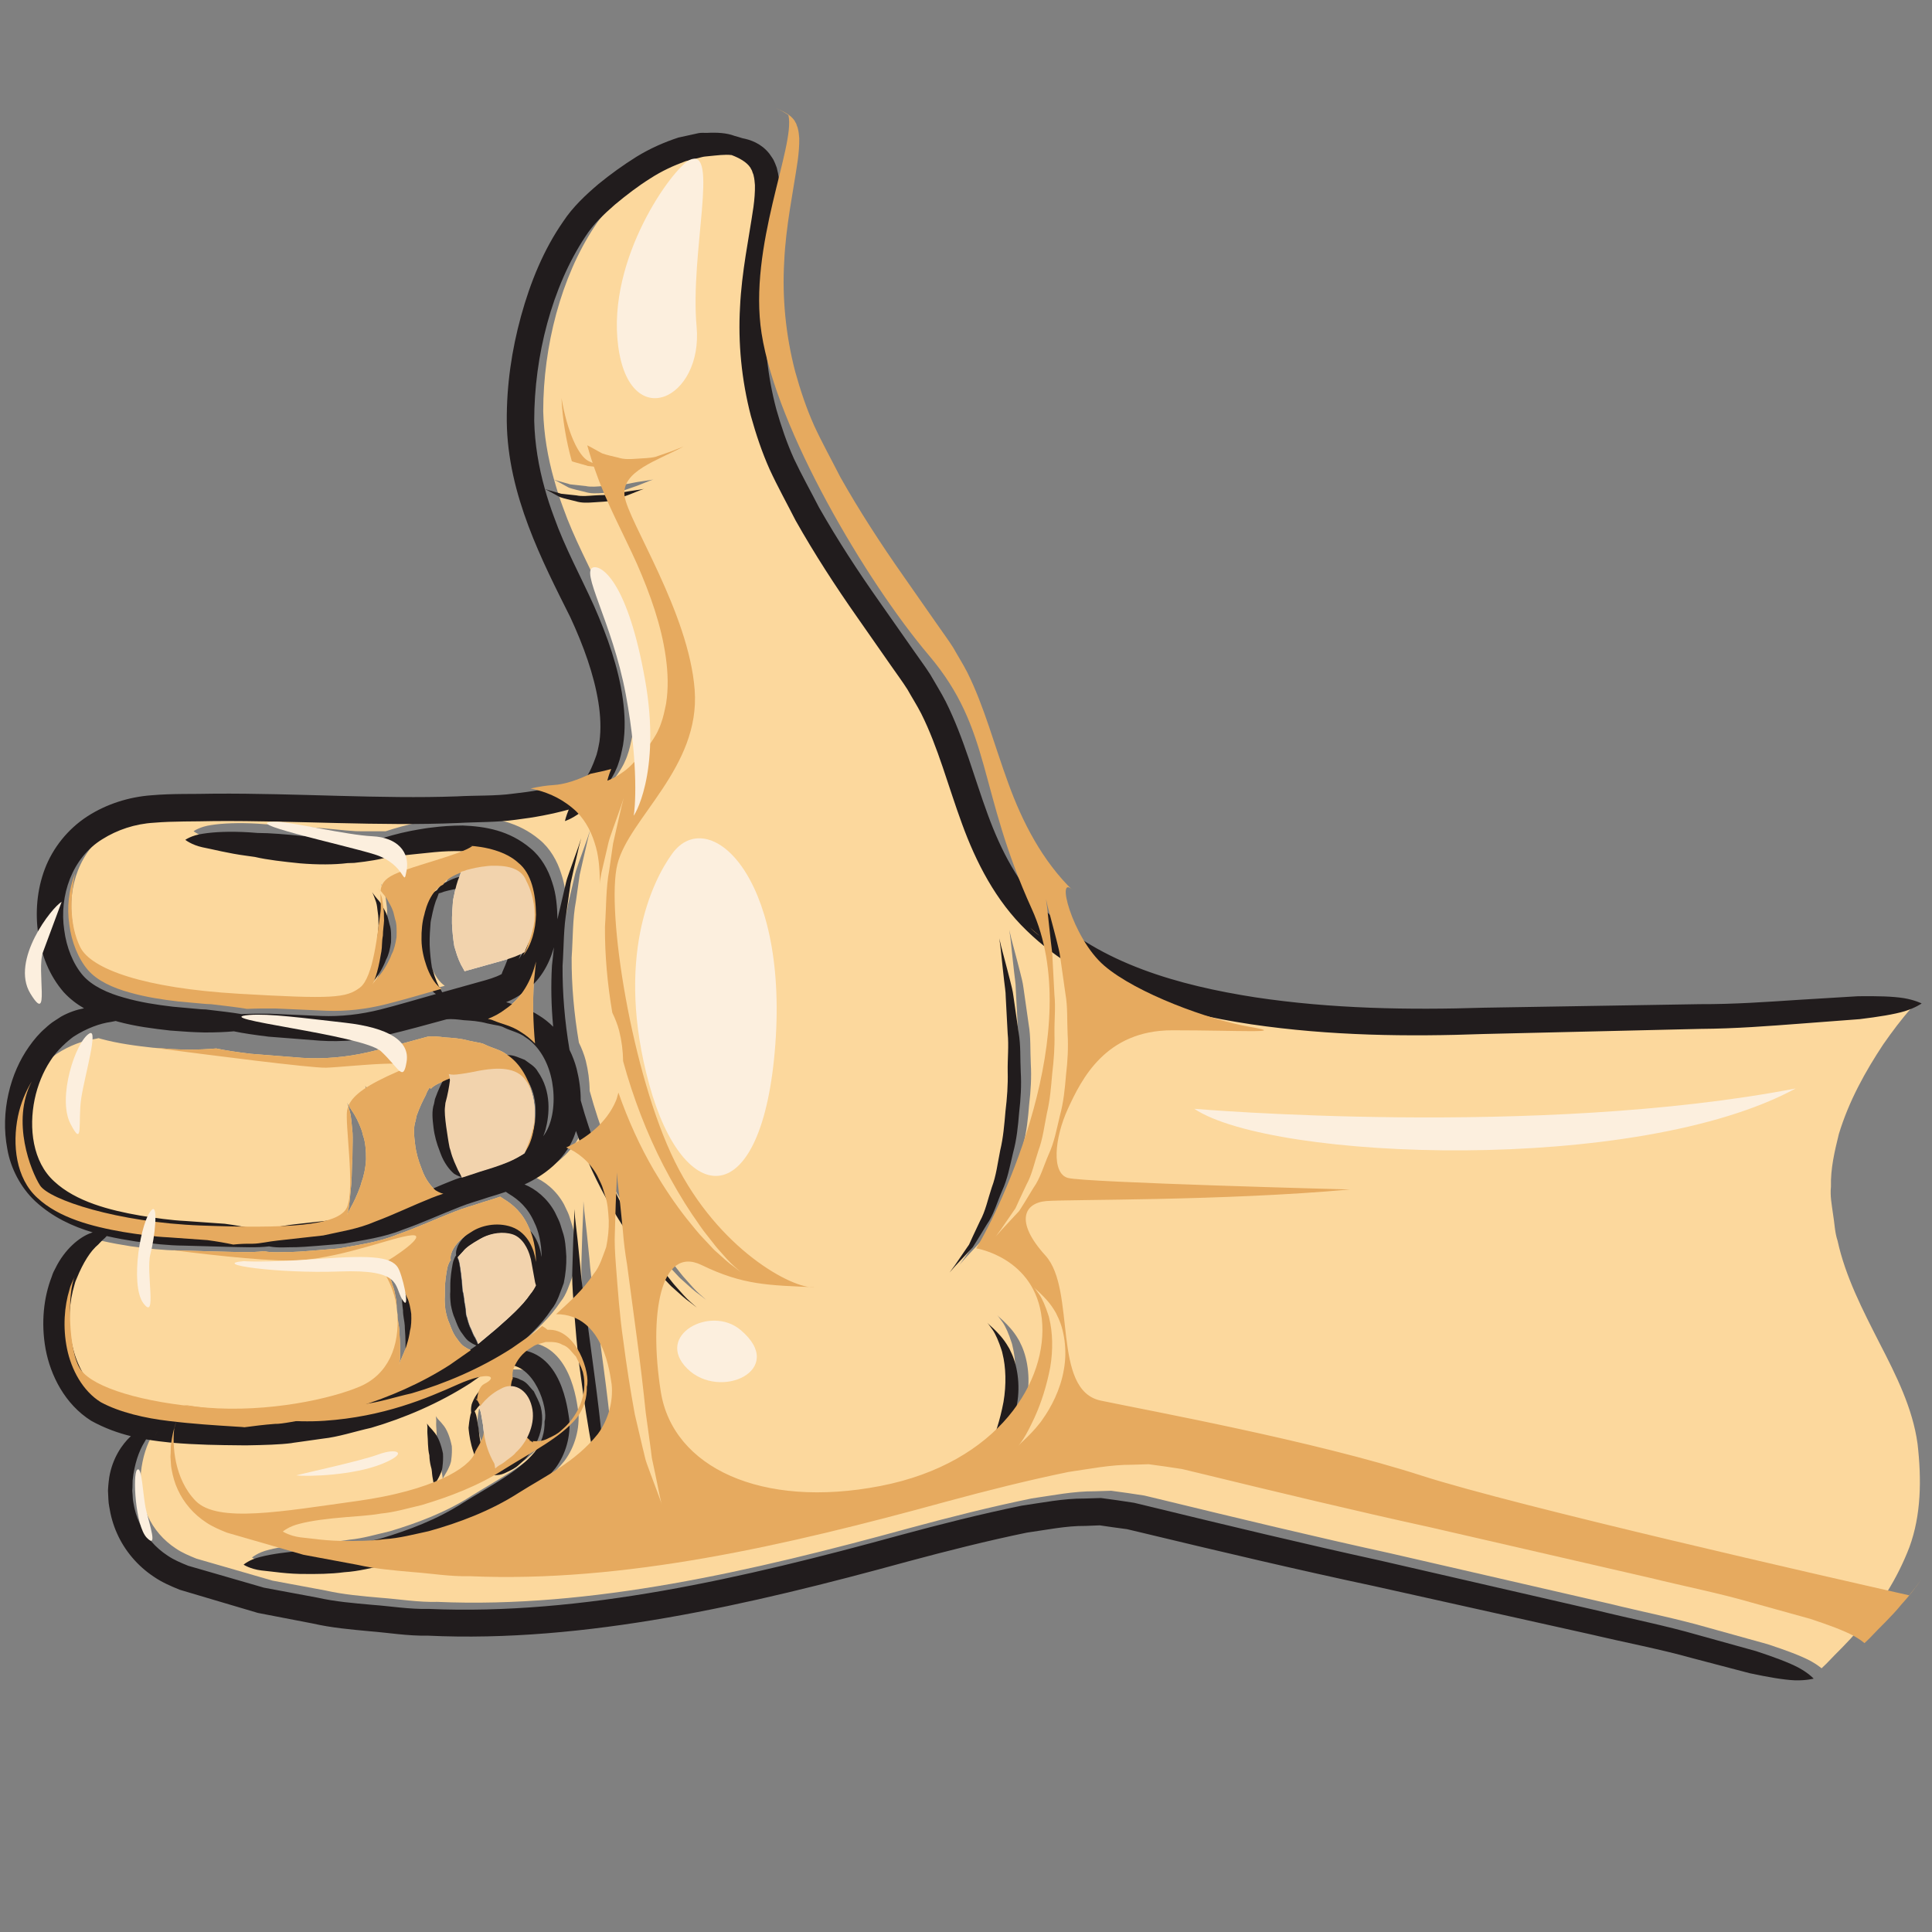 <?xml version="1.0" encoding="UTF-8" standalone="no"?>
<svg
   xmlns:dc="http://purl.org/dc/elements/1.1/"
   xmlns:cc="http://creativecommons.org/ns#"
   xmlns:rdf="http://www.w3.org/1999/02/22-rdf-syntax-ns#"
   xmlns:svg="http://www.w3.org/2000/svg"
   xmlns="http://www.w3.org/2000/svg"
   version="1.1"
   id="svg5086"
   viewBox="0 0 250 250"
   height="250"
   width="250">
  <rect x="0" y="0" width="250" height="250" fill="#808080" stroke="none"/>
  <defs
     id="defs5088" />
  <g
     transform="translate(0,-802.362)"
     id="layer1">
    <g
       transform="matrix(0.034,0,0,-0.034,-484.84,1440.665)"
       id="g182">
      <path
         id="path184"
         style="fill:#fcefde;fill-opacity:1;fill-rule:nonzero;stroke:none"
         d="m 16169.1,15116.7 c 36,9.7 63.7,19.7 88,33.6 1.8,4.8 3.1,9.5 6,15.5 8.1,18.5 19.4,44 25.8,76.3 0.7,3 2.1,5.8 2.6,11 8.5,46.4 0.9,112 -28.2,167.2 -20.5,55.8 -86.7,59.3 -133.3,58.5 -6.5,-0.6 -10.5,-0.9 -14.5,-1.2 -33.4,-3.2 -60.3,-9.8 -79.8,-15.1 -7.5,-3.4 -14.8,-5.2 -20.7,-6.4 -1.7,-5.3 -3.5,-10.9 -6.4,-18.1 -8.3,-17.7 -15.3,-45.1 -21.8,-78.2 -0.6,-3.9 -2,-7.8 -2.8,-14.4 -1.8,-23.6 -4.4,-54.9 -3.8,-86.4 1.3,-31.8 4.8,-63.2 8.8,-86.6 1.5,-4.9 2.5,-8 3.3,-11 8.9,-32 20,-57.4 30.4,-73.8 2.2,-4.2 3.7,-6.8 5.5,-10.4 4.3,1.3 8.6,2.6 12.9,3.7 42.5,11.9 85.2,23.8 128,35.8" />
    </g>
    <g
       transform="matrix(0.034,0,0,-0.034,-484.84,1440.665)"
       id="g186">
      <path
         id="path188"
         style="fill:#fcd89d;fill-opacity:1;fill-rule:nonzero;stroke:none"
         d="m 15746.3,13923.6 c 9.6,-6.1 18.5,-15.8 28.1,-28.1 10.8,-11.6 20.9,-26.3 27.9,-44.2 1.9,-4.3 3.8,-8.6 6.8,-15.5 8.4,-15.9 12.8,-39.2 16,-62.3 1,-23.4 0.3,-47.1 -4.7,-64.1 -1,-5.7 -1.5,-9.2 -2,-12.7 -6.7,-36.8 -18.2,-65.7 -27.2,-85.3 -9.1,-19.6 -11.8,-31.1 -11.8,-31.1 0,0 2.9,11.8 3.4,32.9 0,21.3 0.3,51.3 -2.6,86.1 -0.1,3.2 -0.2,6.5 -0.4,12 -0.9,16.1 -6.8,36.7 -6.6,57.5 -3.1,20 -4.1,40.5 -5,55.9 -1.4,6.4 -2.2,10.4 -3.1,14.3 -2.3,16.9 -6.2,31.8 -11.4,44.8 -3.9,13.7 -8,25.9 -14.2,34.1 -10.6,17.8 -18.7,27.1 -18.7,27.1 0,0 8.1,-8.3 25.5,-21.4 z m -591.4,-579.3 c 11.2,-0.7 18,-1.1 24.8,-1.5 3.7,-0.4 7.1,-0.8 10.7,-1.1 34.4,4.5 73.8,9.7 116,12.8 26.5,-1 91.9,13.2 143.8,22.2 55.9,7.5 112.9,28.9 173,43.1 118.4,36.8 238.8,88.7 348.5,159.1 l 80.1,56 0.2,0.2 c -5.6,2.1 -13.5,5.7 -24.4,13.2 -10.4,6 -18.7,16.8 -27.8,29.8 -10.3,12.5 -18,28.4 -24.8,46.6 -1.3,3.4 -2.6,6.8 -4.7,12.5 -6.5,13.5 -11.6,32.4 -15.2,51.7 -2.2,18.9 -3.6,37.9 -2.2,52.2 0.1,7.1 0.1,11.6 0.1,16 -0.6,36.9 5.1,66.8 8.8,87.8 3.8,20.8 13.1,32.7 13.1,32.7 0,0 0.7,-1.3 0.8,-1.4 -1.4,6.5 -2.1,16.2 2.5,28.6 7.4,23.4 29.5,50 62.1,71.6 4,2.5 8,5 14.4,9.1 33.2,22.4 94.7,38.9 152.7,18.5 63.2,-22.6 86.4,-89.3 91.2,-127.1 0.8,-2.8 0.8,-4.2 1.2,-6.3 0.2,52.1 -12,101.8 -27.2,131.4 -24.4,56.8 -61.1,87.6 -95,108.1 -5,3.3 -9.3,6.1 -13.9,9.1 -22,-7.5 -44,-14.4 -65.1,-20.7 -36.4,-12.6 -72.9,-21.7 -108.9,-36.4 -71.9,-27.8 -143.2,-61.1 -217.3,-86.9 -72,-29.5 -151.9,-39.9 -222.7,-53.1 -35.1,-2.9 -69.1,-5.7 -102,-8.4 -16.5,-1.2 -32.9,-2.4 -48.8,-3.6 -10.3,-0.5 -20.4,-0.9 -30.2,-1.4 -37.2,0.3 -70.1,-3.4 -101.1,2.5 -1.2,0.2 -2.1,0.5 -3.3,0.7 -0.6,-0.1 -1.1,-0.2 -1.8,-0.3 -42.8,-5.4 -100,-2.9 -171.1,-1.2 -46.9,1.3 -97.8,2.7 -151.6,4.2 -57,0.4 -118.5,7.3 -181.3,15.7 -35.9,5.6 -73.5,12.2 -111.5,21 -7.6,-9.7 -20,-17.5 -31.9,-32.1 -29.5,-24.2 -57.9,-69.9 -81.5,-127.8 -3.1,-6.8 -6.2,-13.8 -9.2,-26.1 -19.3,-62.6 -25.8,-143 -9.4,-224.2 16.4,-80.4 60,-161.5 128.6,-204 72.1,-39.1 170.5,-61.3 259.3,-71.6 90.5,-11.1 176.9,-16.5 252,-21.2" />
    </g>
    <g
       transform="matrix(0.034,0,0,-0.034,-484.84,1440.665)"
       id="g190">
      <path
         id="path192"
         style="fill:#fcefde;fill-opacity:1;fill-rule:nonzero;stroke:none"
         d="m 16195.9,14351.6 c 21.4,9.1 40.8,20.1 59.2,31.9 1.4,3.3 2.2,5.9 4.1,9.5 8,18.2 19.4,43.2 26.6,75.8 0.8,2.9 1.8,6 3.2,10.8 11,50.9 9.5,129.8 -27.4,181.1 -35.1,54.2 -112.3,48.4 -163.7,40.4 -6.6,-1.1 -10.7,-1.8 -14.8,-2.5 -34,-7.4 -63.7,-11.9 -84.9,-14.3 -16,-1.9 -25.5,0.3 -30.4,1.7 2,-5.8 4.1,-13.3 4.5,-24.8 -2.8,-21.8 -8,-53.1 -17.1,-85.4 -0.4,-3.7 -0.8,-7.4 -1.4,-13.3 -2.8,-17.9 0.5,-47.2 4.3,-76.3 4.3,-29.4 8.5,-58.5 12.9,-80.1 1.5,-5 2.5,-8.1 3.5,-11.1 8.2,-33.3 21,-56.7 28.9,-75.4 8.6,-14.2 13.1,-25.5 14.1,-28.1 23.4,7.7 47.2,15.1 70.5,23.1 38,11.5 73.3,22.5 107.9,37" />
    </g>
    <g
       transform="matrix(0.034,0,0,-0.034,-484.84,1440.665)"
       id="g194">
      <path
         id="path196"
         style="fill:#fcefde;fill-opacity:1;fill-rule:nonzero;stroke:none"
         d="m 16278.3,13848.1 c 8.7,10.3 15.8,21.7 21.7,33.6 -1.3,4.1 -2.5,7 -3.6,12.1 -4.2,22.6 -9.1,49.4 -15,82.5 -0.5,3.1 -1,6.3 -2.7,11.1 -8.7,34.4 -30.2,75.5 -66.5,88.1 -37.8,12.6 -81.3,4.6 -113.2,-10.7 -5.7,-3 -9.2,-4.9 -12.6,-6.8 -28.1,-16 -51.8,-31.2 -62.8,-45.8 -11,-11.9 -18.7,-20.8 -21,-22.8 2.7,-5.6 5.9,-13.8 7.7,-24.8 3.9,-21 7.6,-50.9 10.5,-85.7 0.2,-4.2 0.5,-8.5 1,-15.3 3.8,-12.9 5.9,-30.1 7.8,-47.3 4.2,-16.6 4.3,-34.3 6.3,-47.1 1.5,-4.9 2.5,-7.9 3.5,-10.8 4,-16.3 8.6,-30.8 14.9,-42.5 5.3,-12.4 9.4,-23.9 15.2,-32 5.9,-10.8 8.9,-19.1 10.9,-24.9 l 69,57.8 c 48.5,42.7 99.1,87 128.9,131.3" />
    </g>
    <g
       transform="matrix(0.034,0,0,-0.034,-484.84,1440.665)"
       id="g198">
      <path
         id="path200"
         style="fill:#fcd89d;fill-opacity:1;fill-rule:nonzero;stroke:none"
         d="m 15601.8,14461.3 c -3.5,33.9 -4.7,64.4 -11.1,84.2 -5,20.4 -9.6,31.6 -9.6,31.6 0,0 5.1,-10.7 16.8,-28.6 12.6,-17.3 27.5,-44.8 39.8,-80.4 1,-4.4 2.1,-8.8 4,-15.9 8.9,-23.9 11.6,-57.4 11.4,-90.7 -1.6,-33.7 -9.1,-66.6 -18,-90 -1.5,-5.5 -2.5,-8.9 -3.4,-12.2 -12.7,-34.8 -25.9,-62.4 -36.6,-80.9 -10.2,-18.6 -14,-29.9 -14,-29.9 0,0 3.8,11.4 6.7,32.3 3.5,20.8 5.4,51 9.1,85.8 0.2,3.3 0.5,6.7 0.8,12 1.6,23.7 1,54.6 3.5,85 -0.1,29.9 1.4,59.8 1,82.7 -0.1,6.7 -0.2,10.9 -0.4,15 z m -701,-396.8 c 52.7,-3.8 102.5,-7.4 148.5,-10.6 36.1,-4.8 69.5,-10.7 98.9,-17 0.6,0 1,0.2 1.6,0.3 23.2,2.4 45.1,3.3 72.4,3 26.8,0.2 59.6,8.5 93.8,12 53.8,6 112.3,12.5 173.9,19.4 64.4,14.8 130.9,23.7 198.9,53.2 68.1,25.2 138.1,59.4 213.8,89.7 14.4,6 29.7,11 44.9,16.1 -4.1,0.7 -13.6,3 -29.9,13 -17.3,14.6 -38.3,41.4 -51.2,77 -1.2,3.4 -2.5,6.8 -4.5,12.3 -9.1,22.7 -18.5,53.9 -22.1,85.8 -3.9,31.1 -7.4,63 2,89.9 1.5,8 2.5,12.9 3.4,17.7 12.7,35.9 25.8,61.5 35.4,79.7 5.1,16 15.5,29.5 15.5,29.5 0,0 1.7,-3.1 3.2,-6.2 3.3,3.7 10.2,10.8 24.5,18 18.9,9.5 46,23 81.6,33.3 4.1,1.4 8.7,2.1 15.8,3.8 28.6,6.5 63.5,14.9 103.8,8.6 19.9,0.2 40.4,-10.6 60.4,-18 17.2,-13.5 38.6,-24 49.5,-44.2 53.1,-75.7 44.4,-164.5 28.9,-222.2 -2,-5.7 -3.2,-9.2 -4.4,-12.6 -1.8,-5.3 -4.5,-8.9 -6.5,-13.8 8.8,11.8 16.5,24.4 22.4,37.9 24.2,56.8 24.7,133.7 8.7,195.3 -16,63.3 -50.5,116.6 -97,145.9 -21.4,16.8 -54.8,23.7 -80.2,36.3 -12.1,6.8 -30.2,8.7 -39.4,10.5 l -24.4,5.1 c -31.8,8.8 -61.5,10.4 -88.6,12.1 -25.5,3.4 -48,5.3 -66.8,2.9 -75.9,-20.6 -149.6,-41.4 -224.6,-58.9 -84.7,-19.6 -172.4,-27 -253.1,-21.7 -69,5.5 -134.2,10.5 -194.5,15.3 -51.3,6.1 -96,12.7 -132.5,20.4 -32.2,-2.9 -69.1,-4.5 -110.3,-4.5 -11.4,0 -22.9,1 -34.3,1 -31.1,1.1 -63.4,4.2 -95.6,6.3 -64.4,7.2 -131.9,15.5 -200.5,34.3 -2.2,0.6 -4.5,1.4 -6.8,2.1 -6,-1.4 -11.9,-2.8 -18.7,-3.9 -39,-5.3 -90.1,-22.8 -140.9,-55.8 -20.1,-14.4 -63.3,-51 -88,-91.7 -27.2,-41.5 -48.1,-91.8 -59.4,-146.1 -22.2,-107.9 -7.9,-236 73.9,-310.3 82.4,-76.8 209.4,-109.4 325.6,-129.6 59.4,-9.5 116.5,-18 172.9,-20.6" />
    </g>
    <g
       transform="matrix(0.034,0,0,-0.034,-484.84,1440.665)"
       id="g202">
      <path
         id="path204"
         style="fill:#fcd89d;fill-opacity:1;fill-rule:nonzero;stroke:none"
         d="m 16300,15114.3 c -17,-69.7 -52.5,-138.3 -116.5,-181.3 -20.7,-16.2 -43.8,-28 -66.6,-37.1 7,-1.5 14.2,-3.1 20.3,-5.9 33.7,-14.3 68.9,-19.8 104.1,-43.5 20.3,-12.1 38.4,-27.4 55,-44.3 -7.4,79.1 -9.1,157.5 -4.6,232.9 3.2,26.9 5.6,53 8.3,79.2" />
    </g>
    <g
       transform="matrix(0.045,0,0,-0.045,-484.84,1440.665)"
       id="g206">
      <path
         id="path208"
         style="fill:#fcd89d;fill-opacity:1;fill-rule:nonzero;stroke:none"
         d="m 13733.6,11008.6 c -3.2,-39.3 -7,-78.5 -17.4,-116.2 -9.1,-37.9 -15.9,-75.5 -31.6,-109.6 -14.9,-33.9 -24,-68.8 -44.2,-96.9 -8.7,-14.5 -17.3,-28.5 -25.6,-42.1 l -12.4,-19.8 c -2.9,-5.1 -4.9,-6 -7.4,-9.1 -18.6,-20 -34,-36.5 -45.3,-48.6 -9.9,-11.3 -16.4,-18.7 -16.4,-18.7 0,0 5.8,8 14.7,20.2 9.2,13.3 21.8,31.7 37,53.9 2,3.4 3.8,4.2 6,9.7 l 9.5,21 c 6.5,13.9 13.3,28.4 20.3,43.3 16,28.6 22.7,63.3 34.1,97 12.6,33.3 16.9,70.4 24.3,107.1 8.8,36.4 11.8,74.5 15.1,112.5 4.6,37.9 7.4,75.9 6.4,113.7 -0.7,37.6 3.7,74.8 -0.1,110.7 -1.9,36.1 -3.7,70.9 -5.5,103.9 0,16.7 -3.2,32.6 -4.7,48.1 -1.2,10.9 -2.4,21.4 -3.5,31.6 -2.9,26.9 -5.3,49.5 -7,65.4 -2,14.6 -3.4,24.8 -3.4,24.8 0,0 2.3,-10 5.6,-24.3 4.2,-15.6 10,-37.6 16.9,-63.8 2.6,-9.9 5.3,-20.3 8,-31 3.8,-15.4 8.3,-31.2 10.3,-47.8 4.7,-33.3 9.7,-68.4 14.9,-104.7 6.4,-36.3 4.2,-74.6 6.1,-113.1 2.3,-38.8 0,-78 -4.7,-117.2 z m -6.1,-840.8 c -9.5,-57.2 -36.8,-108.7 -61.3,-142.7 -2.4,-3.6 -3.9,-5.9 -5.6,-7.9 -17.2,-22.16 -33.8,-38.31 -45.3,-49.47 -12,-10.79 -17.8,-17.66 -17.8,-17.66 0,0 5.9,6.95 14.6,20.24 8.7,13.37 19,33.69 30.4,57.79 1,2.3 2.1,4.7 3.7,8.4 16.7,36.7 32.9,87.2 42.4,137.9 8.6,50.3 6.8,101.3 -2.7,138.8 -1.1,5 -1.7,8.2 -2.9,11 -8,24.7 -16.9,45.7 -26.1,58.6 -9,13 -15,19.9 -15,19.9 0,0 6.1,-6.6 18.3,-17.2 11.4,-11.1 28.4,-27.8 42.7,-52.8 1.9,-2.8 3.5,-5.9 5.7,-11.1 19.6,-38.1 29.3,-97.6 18.9,-153.8 z m -1155.3,-362.02 c -5.7,15.36 -13.6,36.44 -23.1,61.88 -3.6,10.08 -7.5,20.61 -11.5,31.48 -5.3,13.95 -7.6,29.03 -11.7,44.22 -7.2,30.65 -14.8,62.94 -22.7,96.34 -12.4,67.2 -23.7,139.6 -33,211.3 -10.4,71.5 -15.6,145.1 -20.8,213.3 -2.6,34.2 -4.7,67.2 -3,98.7 0.8,27.1 1.6,52.8 2.3,76.5 1.1,27 2.1,49.7 2.8,65.9 0.2,14.6 0.4,24.9 0.4,24.9 0,0 0.9,-10.3 2.1,-24.9 1.8,-16 4.4,-38.6 7.5,-65.5 2.4,-23.4 5,-48.8 7.7,-75.6 2.2,-31 6.3,-63.5 11.9,-97.1 9,-67.3 18.6,-139.1 28.2,-210.8 9.8,-72.4 18.1,-144.1 25.1,-211.8 4.6,-33.5 9.1,-65.92 13.3,-96.7 2.4,-15.32 3,-30.73 6.8,-44.76 2.4,-11.12 4.6,-21.86 6.8,-32.19 5.4,-26.49 9.9,-48.39 13.2,-64.42 3.1,-15.62 5.8,-24.32 5.8,-24.32 0,0 -2.5,8.74 -8.1,23.57 z m -540.4,300.42 c 2.9,-4.3 9.4,-9.7 15.1,-17.3 13,-14.2 21.5,-38.4 26.5,-63 0.8,-12.7 0.2,-25.6 -1.4,-37.27 -0.6,-11.78 -6.4,-22.32 -10.4,-30.94 -4.4,-8.66 -9.1,-15.16 -11.4,-19.91 -2.8,-4.58 -3.3,-7.45 -3.3,-7.45 0,0 0.6,2.87 -0.3,8.41 -1.3,7.62 -2.4,13.95 -3.8,21.91 -1.4,8.7 -0.8,18.19 -4.3,28.56 -2.5,10.25 -4.1,20.79 -4.3,31.59 -5.2,21 -3.6,43.8 -5.6,61.6 -0.7,8.8 0.5,17.1 -0.2,22.4 -0.2,5.5 -1.2,8.2 -1.2,8.2 0,0 1.1,-2.6 4.6,-6.8 z m 119.2,23.8 c 1,5.8 2.6,9.3 4.1,13.2 -0.8,3.2 -2.2,10.7 1.1,24.7 5.8,16 17.7,39.7 43.4,57.4 3.1,2 6.3,4 11.5,7.3 9.6,7.6 24.3,9.6 38,14 15.4,-0.2 32.3,1.3 47.7,-8.1 17.8,-5.5 26.2,-21.2 38.3,-33.4 6.7,-14.4 15.1,-28.7 19.8,-44.2 17.4,-67.5 -20.3,-130.4 -54.4,-160.2 -3.4,-2.99 -5.5,-4.91 -7.6,-6.74 -10.8,-10.37 -23.4,-15.99 -34.1,-21.11 -10.5,-5.71 -20.5,-8.71 -29.4,-9 -7.5,-0.75 -12.8,-0.41 -17.2,-0.08 0.1,-1.33 0.2,-3.83 0.2,-3.83 0,0 -2.4,1.41 -6.2,4.33 -1.3,0.29 -3.7,0.62 -3.7,0.62 0,0 1.2,1.17 1.5,1.46 -3.4,2.79 -7.2,5.96 -11.8,11.08 -38,37.27 -44.4,111.17 -45.1,122.67 0.9,11.7 2.6,21.7 3.9,29.9 z m -287.1,1255.5 c 5,15.2 10.4,37.4 14.5,63.1 0.5,2.4 0.9,4.9 1.7,8.8 2.3,12.5 0.9,29.3 4.2,45.3 0.1,15.8 3,32 3.4,44.1 -0.1,4.9 -0.2,8 -0.3,11.1 0.5,13 -1.4,24.5 -2.9,35.1 -0.9,11 -2.9,20.4 -6,27.6 -5,15 -9.3,23.2 -9.3,23.2 0,0 4.6,-7.6 15.2,-20.1 5.9,-6.1 11.7,-14.2 16.8,-24.7 6,-10.2 12.4,-22.2 15.3,-36.5 0.8,-3.4 1.6,-6.9 3,-12.4 5.2,-13.6 4.6,-32.6 4.1,-51.2 -2.7,-18.6 -7,-37.1 -14,-49.5 -1.7,-4.1 -2.7,-6.7 -3.6,-9.2 -11.8,-26.1 -25.3,-45.7 -36.5,-57.7 -10.7,-12.3 -15.1,-20.2 -15.1,-20.2 0,0 4.5,8 9.5,23.2 z m 4292,-107.9 c -54.2,-4.1 -110.8,-8.3 -169.2,-12.8 -93.2,-7 -189.5,-14.7 -288.9,-15.2 -198.6,-4.7 -408.1,-9.6 -624.8,-14.7 -216,-8 -442.3,-5.8 -670.9,27.9 -114.1,17.2 -228.9,42.5 -340.2,83.8 -110.8,41.2 -219,100.6 -306.9,186.6 -89.2,85.8 -146.1,197.8 -186.1,307.7 -40.4,110.3 -68.8,220.2 -117.3,317.1 -12.3,24 -26.7,46.3 -39.7,69.6 -14.6,23.1 -31.9,46 -47.6,68.9 -32.2,46.1 -64.2,92 -96.1,137.6 -64.1,91.3 -124.8,185 -178.7,280.7 -25.1,49.3 -51.7,97 -74.6,146.6 -22.4,50.1 -39.6,102.1 -54.1,154.1 -27.2,104.6 -37.3,211.4 -31.4,313.6 4.7,102.1 25.9,199.8 38.7,288.8 2.9,22.1 4.6,43.5 4.3,63.1 -0.8,9.4 -1.5,18.7 -3.6,26.6 -0.3,4 -2.9,8.2 -3.3,10 l -0.5,1.7 c -1,4.8 -4.1,7.6 -5.6,11.7 -11,17 -33.1,28.2 -55.1,36.5 -19.5,2.2 -41.4,-0.8 -65.5,-3.1 -6.3,-0.9 -11.8,-0.9 -18.2,-2.4 -15.8,-4 -31.6,-7.9 -47.4,-11.9 -34.7,-12.6 -69.5,-28.4 -103.5,-50.6 -33.9,-21.3 -67.1,-46.6 -101.1,-75 -32.4,-28.4 -61.6,-55.3 -85.3,-92.4 -95.6,-144.6 -147,-343 -147,-530.2 1.7,-66.7 13.1,-132.5 31.1,-196.6 1.6,-0.6 4.7,-1.7 10.3,-3.3 9.4,-2.7 19.2,-5.4 31.5,-8.9 1.2,-0.4 2.4,-0.7 4.4,-1.4 13,-1.4 28.3,-3 44.5,-4.8 16,-3.5 33.3,-1.3 50.7,-0.2 17.1,1.4 34.4,0.6 50.4,2.6 15.9,3.1 30.8,6 43.7,8.4 2.6,0.5 4.3,0.7 5.8,1 12.6,1.9 23.9,3.6 32.7,4.9 8,1.2 12.4,2.3 12.4,2.3 0,0 -4.4,-1.2 -11.8,-4.1 -8.3,-3.3 -19,-7.6 -30.8,-12.3 -1.5,-0.6 -3.1,-1.2 -5.6,-2.1 -12.8,-4.5 -27.6,-9.7 -43.5,-15.2 -16.3,-3.8 -34.7,-3.8 -52.7,-5.2 -18.3,-1.3 -36.7,-2.5 -53.5,3.1 -16.9,4.1 -32.6,7.4 -45.3,11.9 -2,1 -3.2,1.6 -4.3,2.2 -11.5,6.3 -20.6,11.3 -29.3,16.1 -5.1,2.8 -7.9,4.2 -9.5,4.9 7.5,-27 15.9,-53.7 25.7,-79.8 31.6,-89.3 76.6,-170.7 116.1,-258.4 38,-86.9 69.5,-175.4 82.2,-265.4 6.3,-45 7.9,-90.1 0.8,-134.3 -4,-19 -7.9,-38.8 -15,-57.7 -0.8,-2.4 -1.6,-4 -2.4,-6.3 -6.3,-14.3 -7.1,-16.7 -11.8,-24.5 -15.8,-27.7 -33.2,-46.7 -48.3,-63.2 -4.7,-5.6 -9.4,-10.3 -14.1,-15.1 -10.3,-11 -19.8,-19.7 -30.1,-26.8 -28.4,-20.6 -45.8,-25.3 -45.8,-25.3 0,0 3.1,14.2 11,33.2 -48.9,-13.4 -99.5,-22.9 -151.6,-29.2 -55.3,-8 -110.6,-6.4 -167.5,-9.5 -226,-9.5 -464.6,7.1 -700.8,5.5 -58.5,-1.6 -119.4,0 -175.4,-4.8 -54.5,-3.1 -105.9,-20.5 -148.5,-47.3 -87.7,-53.8 -124.9,-163.6 -109.9,-262.3 6.3,-49 25.3,-97.2 53.8,-130.4 26.8,-30.8 72.6,-51.4 118.5,-64 46.6,-13.4 94,-20.6 140.6,-26.1 23.7,-2.4 46.6,-4 69.5,-6.3 8.7,-0.8 16.6,-1.6 25.3,-1.6 39.8,-4.7 75.1,-8.6 103.5,-13.6 24.3,1.2 51.8,1.5 82.5,1.2 45.6,-2 95.1,-4.2 147.3,-6.5 55.3,-1.9 111.8,4.1 171.1,19 50.9,12.9 104.9,28.9 159,44.2 -15.3,9.7 -29.9,30.9 -40.5,58 -1,2.6 -1.9,5.2 -3.4,9.5 -6.8,19.3 -13.5,46.2 -13.8,73.3 -0.6,26.7 2.3,53.5 8.2,72.8 0.9,5.6 2.3,8.9 3.1,12.3 7.6,28 21,49.6 33.4,61.8 6.3,6.7 12.5,10 17.2,11.7 2.3,3.8 4.7,7.8 9.8,12.8 13.8,10 35.6,23.1 64.6,28 3.5,0.5 7,1.1 12.7,1.9 20.5,3.3 45.3,3.2 72.1,-3.6 13,-4.1 27.8,-10.1 39.6,-20.4 5.9,-5.8 11.6,-12 17,-18.2 l 10.1,-18.4 c 27.3,-50.3 30,-110 19,-150.8 -0.6,-4.6 -2,-7.2 -2.8,-9.8 -3.1,-9.9 -7.4,-17.6 -11.6,-25.6 24.7,31.4 35.8,74.4 37.1,118.1 -0.7,59.3 -12.7,118.8 -50.7,149 -35.3,32.9 -95.4,47.2 -145.7,49.5 -26.8,0.5 -53.5,-0.3 -79.9,-2.9 -19.6,-2 -38.6,-4 -56.8,-5.9 -25.4,-3.2 -49.1,-5.1 -70.7,-6.2 -28,-8.9 -63.2,-14.5 -103.5,-19 -5.2,-0.1 -10.6,-0.3 -19.4,-0.5 -37.6,-4.7 -87.1,-4.8 -136.3,-0.7 -47.8,4.8 -95.7,10.1 -130.3,18.4 -10.5,1.5 -17.1,2.4 -23.5,3.3 -53.5,6.9 -97.3,18.7 -128.2,24.6 -30.9,6.9 -49.1,21.4 -49.1,21.4 0,0 18.1,13.2 50.6,17.7 32.7,5.2 79,7.2 133.8,4 6.5,-0.5 13.2,-1 23.8,-1.8 36.2,-0.1 83,-4.2 129.8,-8.9 47.1,-2.5 93.8,-9.1 128.5,-10.9 8.2,-0.1 13.2,-0.2 18.2,-0.3 24.5,0 47.1,0 67.5,0 26.7,8.7 59.5,18.6 98.4,26.2 6.9,1.2 13.9,2.4 21,3.8 8.3,1.2 25.4,4.4 38.5,5.6 28.2,3.8 58.1,5.8 89.6,5.9 64.4,-2.6 133.3,-13.9 194.9,-65.5 30.5,-24.8 51.3,-61.6 62.5,-97.7 12.7,-36.8 14.5,-72.9 15.7,-110.3 -0.1,-3.5 -1,-7.4 -1.2,-11 2.5,15.4 4.2,31.2 8.2,45.9 6,25.6 11.8,50.7 17.4,74.9 2.4,10.5 8.7,26.7 10.1,31.5 l 3.5,9.8 c 9.2,25.6 16.8,47 22.2,62.2 4.7,14.4 7.7,23.6 7.7,23.6 0,0 -2.4,-9.4 -6.2,-24.1 -3.6,-15.6 -8.7,-37.7 -14.8,-64.1 -3,-13.5 -6.2,-27.5 -9.5,-42 -3.4,-24.3 -7,-49.4 -10.7,-75.2 -9.9,-51.1 -8.5,-106.5 -12.4,-162.6 -0.5,-79.4 6.9,-162.1 20.9,-244.7 8.2,-16.8 15,-34 19.7,-51.8 7,-28.3 10.9,-57.2 11.2,-86.6 28.6,-104.7 67.9,-206 114.6,-296.9 26.1,-50.2 53.7,-97.6 82.6,-140.8 15.1,-21.1 28.4,-42.9 44.2,-61.6 7.6,-9.6 15.1,-19.1 22.4,-28.4 5.1,-6.7 5.4,-6.3 8.2,-9.7 17.9,-20.3 32.7,-37.6 44.9,-47.8 11.5,-10.3 18.6,-16.5 18.6,-16.5 0,0 -7.5,5.8 -19.6,15.4 -13.3,8.9 -30,24.3 -50.4,42.7 -3.2,3.1 -3.6,2.7 -9.4,8.9 -8.1,8.7 -16.5,17.6 -25,26.7 -17.6,17.7 -32.9,38.3 -49.8,58.7 -32.7,41.6 -63.9,88 -93.3,137.8 -39.6,67.8 -73.9,143.1 -101.4,221.8 -2.3,-7.5 -3.7,-15 -6.7,-22.5 -27.1,-65 -85.5,-108.3 -142.4,-134.2 31.1,-12.1 66.3,-39 88.7,-80.2 3.4,-7.2 6.9,-14.4 10.4,-21.8 5,-10.1 7.6,-22 11.5,-33.3 8.2,-22.9 9.3,-47.6 11,-72.4 0.6,-24.9 -2.1,-50.5 -7.4,-76.6 -9.6,-24.7 -18.2,-55.8 -35.4,-76 -31.1,-47.1 -69.3,-80.2 -107.6,-115.3 138.8,0.5 154.2,-176.9 158.6,-200.2 4.8,-47.9 -9.1,-101 -39.6,-141.9 -63.7,-79.54 -149.5,-119.68 -226,-167.9 -79.7,-51.22 -170.7,-85.41 -256.3,-109.19 -43.4,-9.29 -84.8,-20.41 -126.3,-22.82 -39.6,-5.41 -83.6,-5.21 -107.7,-5.04 -55.1,-0.75 -100.4,7.33 -131.6,10.16 -31.3,3.92 -50.8,16.66 -50.8,16.66 0,0 16.7,14.86 48.7,22.36 32.2,8.45 77.7,14.37 131.3,18.74 23,2.25 65.9,4 100.6,10.33 37.2,3.29 75.8,14.95 116,24.19 78.6,23.61 160.7,54.3 235.3,102.28 77.4,48.3 160.9,90.49 206.5,145.93 21.7,28.2 29.9,59 29,89.3 11.6,36.2 -29,168.2 -112.2,162.5 -5.3,4.7 -10.5,8 -15.3,10.9 -6.9,-6 -13.9,-11.9 -20.9,-17.8 l -66,-45.9 c -90.2,-58.1 -190,-100.5 -285.2,-128.4 -48.6,-10.9 -94,-26.4 -139.8,-31.3 -22.7,-3.2 -44.7,-6.4 -66,-9.4 -5.9,-0.7 -12.2,-1.6 -18.2,-2.3 -2.1,-0.4 -4,-0.8 -6.2,-1.2 -31.8,-4.1 -76.4,-5.5 -130.7,-6.4 -5.1,0.1 -10.3,0.1 -18.8,0.2 -56.6,0.4 -124,1.1 -196.9,7.6 -23.5,2.3 -47.6,5.7 -72,9.9 -1.7,-3.1 -3.4,-5.9 -5.3,-9.2 -15.1,-24.6 -28.8,-62.5 -33.5,-109.39 l -0.5,-18.03 0,-2.33 c 0.1,-2.29 -1,-9.25 -0.3,-13.74 1.2,-10.08 0.6,-20.37 2.9,-30.36 3.4,-20.11 9,-40.14 17.8,-58.84 17.1,-37.65 45.2,-70.38 81.2,-93.86 17.9,-12.12 38.2,-20.53 58.8,-28.95 23.9,-6.87 47.8,-13.78 71.9,-20.73 48.2,-13.91 97,-28.07 146.5,-42.4 50.6,-9.41 101.9,-18.99 153.7,-28.61 51.5,-11.66 104.7,-16.03 158.3,-20.82 53.6,-3.91 107.4,-13.16 162.4,-11.74 440.6,-19.32 904.1,87.66 1360.6,212.96 114.6,30.98 230.6,60.34 348.3,84.49 60.3,8.58 119.1,20.91 182.1,20.62 l 46.4,1.45 48.1,-6.57 47.6,-7.21 42.5,-10.2 c 226.1,-54.97 448.9,-108.56 666.5,-156.24 217,-49.94 426.8,-98.2 625.7,-143.92 99.3,-24.41 196.3,-43.39 289.4,-70.38 58.2,-16.16 114.4,-31.81 168.4,-46.8 52.1,-17.16 94.8,-32.94 123.4,-48.23 13.9,-7.66 24.3,-15.2 31.3,-20.94 5,4.79 9.6,9.24 14.7,14.11 28.9,31.15 61.9,60.76 90.2,95.87 61.5,66.37 112.8,147.62 147.7,238.36 33.9,92.32 35.2,195.34 23.4,297.23 -13.9,102 -61.4,196.8 -109.8,290.5 -47.8,94 -97.6,189.8 -120.2,293.5 -8.4,25 -8.6,51.8 -13.2,77.5 -3.4,25.8 -8.7,51.4 -5.8,77.7 -1.4,52.5 10.7,102.7 22.7,151.5 29.3,96.5 77.2,181.6 127.6,257.8 26.3,37.6 52.9,73.3 81.7,105.4 3.9,4.4 7.7,8.7 11.4,13.1 -31,-8.9 -74.4,-15.8 -126.7,-22.2" />
    </g>
    <g
       transform="matrix(0.034,0,0,-0.034,-484.84,1440.665)"
       id="g210">
      <path
         id="path212"
         style="fill:#fcefde;fill-opacity:1;fill-rule:nonzero;stroke:none"
         d="m 16144.6,13184.9 c 4.3,3.6 8.9,7.6 15.5,11.8 8.9,4.5 18.8,11.1 29.2,20.1 10.8,8.3 23.8,16.1 34.2,29.1 2.3,2.2 4.5,4.4 8.1,7.9 35.8,36.5 68.4,103.8 52.5,166.6 -16.7,69.4 -73.6,94.4 -118.5,67.3 -5.3,-2.8 -8.6,-4.6 -11.9,-6.3 -26.9,-15.8 -46.2,-35.3 -59,-50.3 -3.9,-6 -8,-9.9 -12,-13.9 2.9,-5.7 6.2,-13.9 8.1,-24 1.9,-10.8 4,-23.2 6.2,-36.1 4.2,-13.5 0.2,-77.4 44.4,-154 1.9,-7.4 2.5,-12.7 3.2,-18.2" />
    </g>
    <g
       transform="matrix(0.045,0,0,-0.045,-484.84,1440.665)"
       id="g214">
      <path
         id="path216"
         style="fill:#211c1d;fill-opacity:1;fill-rule:nonzero;stroke:none"
         d="m 13617.5,10015.4 c -1.6,-3.7 -2.7,-6.1 -3.7,-8.4 -11.4,-24.09 -21.7,-44.32 -30.3,-57.66 -8.7,-13.26 -14.6,-20.2 -14.6,-20.2 0,0 5.8,6.86 17.8,17.62 11.4,11.14 28,27.26 45.2,49.41 1.7,1.99 3.1,4.23 5.5,7.83 24.5,34 51.8,85.3 61.2,142.4 10.4,56.1 0.8,115.5 -18.9,153.5 -2.1,5.1 -3.7,8.2 -5.7,11 -14.2,25 -31.2,41.7 -42.5,52.8 -12.2,10.6 -18.2,17.1 -18.2,17.1 0,0 5.9,-6.9 14.9,-19.9 9.1,-12.8 18,-33.8 26,-58.4 1.2,-2.9 1.8,-6 2.9,-11 9.5,-37.4 11.3,-88.3 2.7,-138.5 -9.5,-50.6 -25.6,-101 -42.3,-137.6 z m 91.9,1087 c -1.9,38.4 0.3,76.6 -6.1,112.9 -5.2,36.2 -10.1,71.2 -14.9,104.4 -1.9,16.6 -6.5,32.4 -10.2,47.7 -2.7,10.7 -5.4,21.1 -8,31 -6.9,26.1 -12.7,48.1 -16.8,63.7 -3.4,14.2 -5.7,24.2 -5.7,24.2 0,0 1.4,-10.2 3.4,-24.7 1.7,-15.9 4.1,-38.5 7,-65.4 1.2,-10.1 2.3,-20.6 3.5,-31.5 1.5,-15.5 4.7,-31.2 4.7,-47.9 1.8,-33 3.6,-67.7 5.5,-103.7 3.7,-35.8 -0.6,-73 0.1,-110.5 1,-37.7 -1.8,-75.7 -6.4,-113.5 -3.3,-37.9 -6.3,-75.9 -15.1,-112.3 -7.4,-36.5 -11.6,-73.5 -24.3,-106.8 -11.3,-33.6 -18,-68.3 -33.9,-96.8 -7,-14.9 -13.8,-29.3 -20.3,-43.2 l -9.5,-20.9 c -2.2,-5.5 -4,-6.4 -6,-9.8 -15.1,-22.1 -27.7,-40.4 -36.9,-53.8 -8.8,-12.1 -14.7,-20.1 -14.7,-20.1 0,0 6.5,7.4 16.4,18.7 11.2,12 26.6,28.5 45.2,48.5 2.5,3.1 4.5,3.9 7.4,9.1 l 12.4,19.7 c 8.3,13.6 16.8,27.6 25.6,42.1 20.1,27.9 29.1,62.8 44,96.7 15.7,33.9 22.5,71.5 31.5,109.3 10.4,37.6 14.3,76.7 17.5,115.9 4.6,39.1 6.9,78.3 4.6,117 z m -1561.5,-964.9 c 9.6,11.3 24.2,26 44.5,37.9 2.5,1.3 4.9,2.6 9,4.8 33.9,20.4 76.8,1.6 89.4,-50.8 12,-47.4 -12.6,-98.2 -39.6,-125.8 -2.7,-2.6 -4.4,-4.31 -6.1,-5.93 -7.9,-9.85 -17.7,-15.71 -25.8,-21.95 -7.9,-6.85 -15.3,-11.84 -22.1,-15.21 -4.5,-2.9 -8.3,-5.81 -11.4,-8.39 -0.6,3.78 -1.4,8.27 -2.7,13.22 -33.4,57.86 -30.3,106.06 -33.5,116.26 -1.7,9.7 -3.3,19.1 -4.7,27.3 -1.4,7.4 -3.8,13.4 -5.9,17.7 2.9,2.8 6,6.5 8.9,10.9 z m -26.4,-58.6 c 0.8,-11.5 7.2,-85.31 45.1,-122.46 4.3,-4.77 8.3,-8.47 11.5,-11.18 -0.8,-0.83 -1.2,-1.32 -1.2,-1.32 0,0 1.2,-0.38 3.8,-0.75 3.7,-2.87 6,-4.2 6,-4.2 0,0 0,1.33 -0.1,3.57 4.4,-0.29 10.1,-0.33 17.1,0.34 8.9,0.29 18.8,3.28 29.3,8.97 10.7,5.11 23.3,10.72 34,21.07 2.1,1.83 4.2,3.74 7.6,6.77 34,29.69 71.6,92.39 54.3,159.89 -4.6,15.4 -13,29.7 -19.7,44.1 -12.2,12.1 -20.5,27.8 -38.2,33.3 -15.5,9.3 -32.3,7.9 -47.6,8.1 -13.7,-4.4 -28.4,-6.5 -38,-14 -5.1,-3.3 -8.3,-5.3 -11.5,-7.3 -25.6,-17.7 -37.5,-41.3 -43.3,-57.3 -2.6,-11.3 -2.1,-19.5 -1.4,-23.9 -1.5,-3.8 -2.8,-8.3 -3.7,-13.9 -1.3,-8.1 -3,-18.2 -4,-29.8 z m -96.7,-162.02 c 2.3,4.74 7.1,11.22 11.4,19.87 4,8.6 9.8,19.11 10.4,30.87 1.6,11.68 2.2,24.56 1.4,37.28 -5,24.5 -13.4,48.6 -26.5,62.8 -5.7,7.6 -12.1,13 -15,17.3 -3.5,4.1 -4.6,6.7 -4.6,6.7 0,0 1,-2.7 1.2,-8.2 0.7,-5.2 -0.5,-13.5 0.2,-22.3 2,-17.7 0.4,-40.6 5.6,-61.5 0.2,-10.72 1.7,-21.27 4.2,-31.5 3.6,-10.34 3,-19.82 4.4,-28.5 1.4,-7.94 2.4,-14.26 3.8,-21.86 0.9,-5.53 0.3,-8.4 0.3,-8.4 0,0 0.5,2.87 3.2,7.44 z m -64.5,550.52 c -2.3,5.2 -3.7,8.4 -5.2,11.7 -5.3,13.6 -12.9,24.7 -21.1,33.5 -7.2,9.2 -14,16.6 -21.2,21.2 -13.2,9.9 -19.3,16.2 -19.3,16.2 0,0 6.1,-7 14.1,-20.5 4.7,-6.2 7.8,-15.4 10.8,-25.8 3.9,-9.8 6.8,-21.1 8.6,-33.9 0.7,-3 1.3,-6 2.3,-10.8 0.7,-11.7 1.5,-27.2 3.8,-42.3 -0.2,-15.8 4.3,-31.3 5,-43.5 0.2,-4.2 0.2,-6.6 0.3,-9.1 2.2,-26.3 2,-49 2,-65.1 -0.4,-16 -2.6,-24.9 -2.6,-24.9 0,0 2.1,8.7 8.9,23.5 6.8,14.8 15.5,36.7 20.6,64.5 0.4,2.7 0.8,5.4 1.5,9.7 3.8,12.8 4.4,30.7 3.6,48.5 -2.5,17.4 -5.8,35 -12.1,47.1 z m -105.2,965.9 c -0.8,-3.9 -1.2,-6.4 -1.7,-8.8 -4,-25.6 -9.5,-47.8 -14.5,-62.9 -4.9,-15.2 -9.4,-23.2 -9.4,-23.2 0,0 4.4,7.9 15.1,20.2 11.1,12 24.6,31.5 36.3,57.6 1,2.4 2,5 3.6,9.1 7,12.4 11.4,30.8 14.1,49.4 0.5,18.6 1,37.6 -4.1,51.1 -1.4,5.5 -2.3,8.9 -3.1,12.4 -2.9,14.2 -9.2,26.2 -15.2,36.4 -5.1,10.5 -10.9,18.6 -16.8,24.6 -10.6,12.6 -15.2,20.1 -15.2,20.1 0,0 4.4,-8.1 9.4,-23.1 3,-7.2 5,-16.7 5.9,-27.5 1.5,-10.6 3.4,-22.1 2.9,-35.2 0.1,-3 0.2,-6.1 0.3,-11 -0.4,-12.1 -3.3,-28.2 -3.4,-44 -3.2,-15.9 -1.9,-32.7 -4.2,-45.2 z m -18,-597.3 c -0.3,-4 -0.5,-6.6 -0.7,-9.1 -2.7,-26.4 -4.2,-49.3 -6.8,-65.1 -2.2,-15.9 -5.1,-24.5 -5.1,-24.5 0,0 2.9,8.5 10.6,22.7 8.2,14 18.1,34.9 27.8,61.3 0.7,2.6 1.4,5.1 2.6,9.3 6.7,17.8 12.4,42.8 13.6,68.3 0.2,25.3 -1.9,50.8 -8.7,68.9 -1.3,5.4 -2.2,8.7 -3,12 -9.3,27.1 -20.6,47.9 -30.2,61.1 -8.9,13.5 -12.7,21.6 -12.7,21.6 0,0 3.5,-8.5 7.2,-23.9 4.9,-15.1 5.8,-38.2 8.5,-63.9 0.1,-3.1 0.2,-6.3 0.3,-11.5 0.3,-17.3 -0.8,-40 -0.7,-62.7 -2,-23.1 -1.5,-46.5 -2.7,-64.5 z m 697.8,-985.81 c -2.2,10.3 -4.4,21.02 -6.8,32.12 -3.8,14 -4.4,29.38 -6.8,44.67 -4.2,30.71 -8.6,63.08 -13.3,96.52 -6.9,67.5 -15.2,139.1 -25,211.3 -9.6,71.6 -19.2,143.3 -28.1,210.4 -5.6,33.5 -9.7,65.9 -12,96.9 -2.7,26.7 -5.2,52 -7.6,75.4 -3.1,26.8 -5.7,49.4 -7.5,65.4 -1.2,14.5 -2.1,24.8 -2.1,24.8 0,0 -0.2,-10.3 -0.4,-24.8 -0.6,-16.2 -1.6,-38.8 -2.8,-65.8 -0.7,-23.7 -1.5,-49.3 -2.3,-76.3 -1.7,-31.5 0.4,-64.4 3,-98.5 5.2,-68 10.4,-141.5 20.8,-212.8 9.2,-71.6 20.5,-143.8 32.9,-210.9 7.9,-33.32 15.4,-65.56 22.6,-96.15 4.2,-15.17 6.4,-30.21 11.8,-44.13 3.9,-10.85 7.8,-21.36 11.4,-31.42 9.5,-25.39 17.3,-46.41 23.1,-61.75 4.6,-12.01 7,-19.9 7.7,-22.52 -0.7,2.62 -2.9,10.64 -5.5,23.27 -3.3,16 -7.7,37.86 -13.1,64.29 z m 18.6,-87.56 c 0.2,-0.62 0.3,-1 0.3,-1 0,0 -0.1,0.38 -0.3,1 z m -1460.9,1483.17 c 5.1,0.8 9.9,1.8 14.4,2.8 1.6,-0.5 3.3,-1 5,-1.5 52,-14.2 103.2,-20.5 152.1,-26 24.5,-1.5 49,-3.9 72.6,-4.7 8.6,0 17.3,-0.8 26,-0.8 31.2,0 59.6,1 84,3.3 27.7,-5.8 61.6,-10.7 100.3,-15.4 45.7,-3.6 95.2,-7.4 147.6,-11.5 61.2,-4.1 127.8,1.5 192,16.4 57.5,13.4 113.7,29.4 172,45.1 13.9,1.5 30.6,-0.2 49.2,-2.6 20.5,-1.3 43.1,-2.5 67.2,-9.2 l 18.5,-3.8 c 7,-1.4 20.8,-2.9 29.9,-8 19.3,-9.6 44.6,-14.8 60.9,-27.6 35.3,-22.2 61.4,-62.7 73.6,-110.7 12.1,-46.7 11.8,-105.1 -6.6,-148.2 -4,-9.4 -9.1,-18.1 -15.1,-26.4 1.1,2.6 2.1,5.4 3.1,8.1 0.9,2.6 1.7,5.3 3.2,9.6 11.8,43.8 18.4,111.1 -21.9,168.6 -8.2,15.3 -24.4,23.3 -37.5,33.6 -15.2,5.5 -30.7,13.7 -45.9,13.6 -30.5,4.8 -57,-1.6 -78.7,-6.5 -5.5,-1.3 -8.9,-1.8 -12.1,-2.9 -26.9,-7.9 -47.5,-18 -61.9,-25.3 -9.2,-4.6 -15.3,-10.1 -18.5,-13.4 -1.3,3 -2.5,4.5 -2.5,4.5 0,0 -7.9,-10.3 -11.7,-22.4 -7.3,-13.8 -17.3,-33.3 -26.9,-60.5 -0.7,-3.7 -1.4,-7.4 -2.6,-13.4 -7.1,-20.5 -4.4,-44.7 -1.5,-68.3 2.8,-24.1 9.9,-47.9 16.8,-65.1 1.5,-4.2 2.5,-6.8 3.4,-9.3 9.8,-27 25.7,-47.4 38.9,-58.5 9.9,-6.1 17.6,-8.7 21.8,-9.8 -11.4,-3.8 -22.5,-7.8 -33.2,-12.3 -57.5,-22.9 -110.6,-48.9 -162.3,-68 -51.6,-22.4 -102,-29.1 -150.9,-40.4 -46.8,-5.2 -91.1,-10.2 -132,-14.7 -26,-2.6 -50.8,-8.9 -71.2,-9.1 -20.7,0.2 -37.3,-0.4 -54.9,-2.3 -0.5,-0.1 -0.9,-0.1 -1.3,-0.2 -22.4,4.8 -47.7,9.2 -75,12.9 -34.9,2.5 -72.7,5.2 -112.7,8 -42.8,2 -86.2,8.5 -131.2,15.6 -88.2,15.4 -184.5,40.1 -247.1,98.4 -62.1,56.4 -73,153.6 -56.1,235.5 8.6,41.2 24.4,79.4 45.1,110.9 18.7,30.8 51.5,58.6 66.7,69.6 38.6,25 77.4,38.3 107,42.3 z m 926.2,148.5 c -0.7,2.2 -1.4,4.6 -2.6,8.3 -2.9,17.6 -5.6,41.1 -6.5,65.1 -0.5,23.6 1.4,47.1 2.8,64.8 0.6,5.1 1.6,7.9 2.1,10.9 4.9,24.8 10.1,45.5 16.4,58.8 2,5 3.7,9.7 4.9,13.5 4.4,0.9 9.9,2.4 15.5,4.9 14.6,4 34.9,8.9 60,11.3 2.9,0.3 6,0.5 10.9,0.9 34.9,0.6 84.7,-2 100.1,-43.9 21.9,-41.5 27.6,-90.8 21.2,-125.7 -0.3,-3.9 -1.5,-6 -2,-8.3 -4.8,-24.2 -13.2,-43.4 -19.3,-57.3 -2.5,-5.2 -4.3,-10.1 -5.6,-14.1 -17.9,-9.7 -39.2,-15.8 -65.1,-22.8 -32.2,-9 -64.3,-18 -96.2,-26.9 -3.2,-0.8 -6.4,-1.8 -9.7,-2.7 -1.3,2.4 -2.6,5 -4.1,7.7 -7.8,12.4 -16.2,31.4 -22.8,55.5 z m 260.6,-63.8 c 46.3,31.2 73.9,79.8 87.6,130.1 -1.8,-17.3 -3.4,-34.8 -5.6,-52.6 -3.3,-57 -2.1,-116.2 3.5,-175.9 -12.6,12.6 -26.4,23.7 -41.6,32.8 -26.8,18 -53.5,22.2 -79,33 -4.5,2 -9.6,3.5 -14.7,4.7 17.1,6.9 34.3,15.8 49.8,27.9 z m 30.6,-387.9 c -1.1,-3.7 -1.8,-6 -2.4,-8.2 -5.5,-24.6 -14.1,-43.5 -20.2,-57.3 -1.5,-2.9 -2.9,-5.8 -4,-8.4 -13.5,-8.6 -28.2,-16.2 -43.8,-22.9 -26.1,-11 -52.9,-19.3 -81.5,-28 -17.6,-5.9 -35.7,-11.3 -53.4,-17.2 -1.4,3.5 -5,11.9 -10.6,21.1 -6,14.1 -15.6,31.8 -21.8,56.9 -0.7,2.3 -1.5,4.6 -2.7,8.4 -3.3,16.3 -6.4,38.3 -9.7,60.5 -2.8,22.1 -5.4,44.2 -3.3,57.7 0.5,4.5 0.8,7.2 1.1,10 6.9,24.5 10.8,48.1 12.9,64.6 -0.2,8.1 -1.5,14.2 -3,18.5 4.5,-1 12.4,-2.2 22.6,-1.1 16,1.9 38.5,5.3 64.2,10.9 3.1,0.5 6.2,1 11.2,1.8 38.8,6.1 97.1,10.5 123.7,-30.5 27.8,-38.7 29,-98.4 20.7,-136.8 z m 1,-273.9 c 11.3,-22.2 20.6,-59.3 20.6,-98.4 -0.2,1.2 -0.5,2.4 -1,3.9 -3.6,28.6 -21.2,79 -69,96.1 -43.9,15.4 -90.4,2.9 -115.5,-14 -4.9,-3.1 -7.9,-5 -10.9,-6.9 -24.7,-16.3 -41.4,-36.5 -47,-54.2 -3.3,-8.9 -3,-16.3 -2.1,-21.2 -0.2,0.4 -0.4,0.7 -0.4,0.7 0,0 -7,-9.1 -9.9,-24.8 -2.8,-15.8 -7.1,-38.5 -6.7,-66.4 0,-3.3 0,-6.7 0,-12.1 -1.1,-10.9 -0.1,-25.2 1.6,-39.5 2.8,-14.6 6.6,-28.9 11.5,-39.1 1.6,-4.3 2.6,-6.9 3.6,-9.5 5.1,-13.7 11,-25.8 18.8,-35.2 6.8,-9.9 13.1,-18 20.9,-22.6 7.9,-5.3 14.3,-8.3 18.5,-10 l -0.1,-0.1 -60.6,-42.3 c -83,-53.3 -174.1,-92.6 -263.6,-120.5 -45.5,-10.7 -88.7,-26.9 -130.9,-32.6 -39.4,-6.8 -88.8,-17.5 -108.8,-16.7 -31.6,-2.3 -61.6,-6.3 -87.4,-9.7 -2.8,0.3 -5.6,0.5 -8.5,0.8 -5.1,0.3 -10.3,0.6 -18.7,1.1 -56.9,3.6 -122.3,7.7 -190.7,16.1 -67.2,7.8 -141.6,24.5 -196.2,54.1 -51.9,32.2 -84.8,93.6 -97.3,154.4 -12.4,61.4 -7.4,122.2 7.1,169.6 2.3,9.3 4.6,14.6 7,19.8 17.8,43.7 39.3,78.3 61.6,96.6 9,11 18.4,16.8 24.2,24.1 28.8,-6.6 57.2,-11.5 84.3,-15.7 47.6,-6.3 94.1,-11.5 137.2,-11.8 40.7,-1.2 79.2,-2.2 114.7,-3.2 53.8,-1.3 97.1,-3.2 129.5,0.9 0.4,0.1 0.8,0.1 1.3,0.2 0.8,-0.2 1.7,-0.4 2.5,-0.6 23.5,-4.4 48.3,-1.6 76.5,-1.8 7.4,0.4 15.1,0.7 22.8,1.1 12.1,0.9 24.4,1.8 36.9,2.7 25,2 50.7,4.2 77.2,6.4 53.6,9.9 114,17.8 168.5,40.1 56.1,19.5 110,44.7 164.4,65.7 27.3,11.1 54.8,18 82.4,27.6 16,4.7 32.7,9.8 49.4,15.6 3.3,-2.2 6.7,-4.4 10.3,-6.8 25.7,-15.5 53.5,-38.9 72,-81.9 z m -13.4,-207 c -22.5,-33.5 -60.7,-66.9 -97.3,-99.2 l -52.2,-43.6 c -1.5,4.4 -4.2,11.2 -8.3,18.8 -4.3,6 -7.4,14.7 -11.4,24.1 -4.8,8.9 -8.2,19.8 -11.3,32.1 -0.7,2.2 -1.5,4.5 -2.7,8.2 -1.4,9.6 -1.5,23 -4.7,35.6 -1.4,13 -3,26 -5.9,35.7 -0.3,5.1 -0.6,8.4 -0.7,11.5 -2.2,26.3 -5,49 -7.9,64.8 -1.4,8 -3.8,14.3 -5.8,18.6 2.4,2.5 8.3,9.4 15.8,17.3 8.3,11.1 26.2,22.6 47.4,34.6 2.6,1.5 5.3,2.9 9.5,5.2 24.1,11.5 57,17.6 85.5,8.1 27.5,-9.5 43.7,-40.6 50.3,-66.6 1.3,-3.6 1.7,-6 2,-8.4 4.5,-24.9 8.2,-45.2 11.3,-62.3 0.8,-3.6 1.7,-6.9 2.6,-9.8 -4.4,-8.8 -9.8,-17.1 -16.2,-24.7 z m 3951.2,852.6 c -32.2,5.2 -77.5,6.2 -131.8,5.5 -53.9,-3.3 -110.1,-6.7 -168.2,-10.2 -92.7,-6.1 -188.4,-13 -287.1,-12.6 -197.2,-3.3 -405.2,-6.7 -620.4,-10.2 -215.3,-6.8 -437.3,-3.3 -657.8,29.9 -217.3,33.8 -445.4,96.7 -602.3,248.6 -77.6,74.7 -128.7,173.2 -166.9,277.9 -38.7,104.7 -67.6,217.8 -120.8,324.3 -13.5,26.4 -29.7,51.9 -44.4,77.7 -15.7,24.6 -32.5,46.6 -48.6,70 -32.2,45.9 -64.3,91.7 -96.1,137.1 -63.8,90.4 -122.9,181.3 -175.2,273.3 -24,46.9 -49.8,92.8 -71.7,139.3 -21.1,46.7 -37.2,94.7 -50.9,142.7 -25.6,96.4 -35.6,194.3 -30.8,289.9 3.6,96 22.7,187.5 35.6,282.9 2.9,24 4.9,48.8 4,75 -1.1,13.4 -2.3,26.8 -6.2,40.9 -0.7,6.1 -5.4,16 -6.5,19.2 l -1.4,3.2 c -3.3,8.8 -10,16.6 -15,24.3 -23.2,29.1 -53.9,39.7 -77.4,44.1 -7,2.3 -14.3,4.5 -22.2,6.6 -22.9,8.7 -50.4,10.3 -80.4,8.7 -7.9,0 -15.8,0.8 -23.7,-0.8 -18.9,-3.9 -37.8,-8.6 -57.5,-12.6 -41,-13.4 -82,-31.5 -120.6,-55.2 -37.9,-23.7 -75,-50.4 -109.7,-78.8 -35.4,-30 -74.1,-66.2 -100.9,-107.2 -56.7,-81.3 -94.6,-175.1 -121.4,-272.1 -26.8,-97.7 -41.8,-198.6 -41,-303.5 2.4,-210.5 102.5,-402.1 182.9,-563 37.9,-81.9 67.8,-164.7 80.4,-243.6 6.4,-39.4 7.9,-78 3.2,-113.5 -3.2,-17.4 -6.3,-34.7 -12.6,-49.6 -4.7,-11.8 -4.7,-13.4 -7.8,-19.7 -4.8,-11.9 -11.1,-23.7 -18.2,-34.7 -19.7,-7.2 -40.2,-13.5 -60.7,-19 -47.3,-12.6 -97.8,-21.3 -149,-26.8 -51.3,-7.1 -106.5,-4.7 -161.7,-7.8 -219.1,-7.9 -457.3,9.4 -696.9,7.8 -60.7,-1.6 -119.1,0.8 -182.1,-4.7 -63.1,-4.7 -127.8,-24.5 -183.8,-60.7 -55.9,-36.3 -99.3,-90.7 -122.2,-151.4 -22.8,-60.7 -27.6,-125.4 -18.9,-186.9 9.5,-60.7 31.6,-119 73.3,-167.1 18.1,-19.7 37.9,-34.5 58.4,-46.4 -20.9,-3.9 -43.2,-11.3 -65.6,-23.7 -6.5,-4.3 -13.2,-8.6 -20,-13 -7.4,-4.5 -17.5,-12.8 -25.5,-20.3 -17.5,-14.9 -32.8,-33.1 -46.6,-52.6 -27.8,-39.2 -48.2,-85.7 -59.5,-136 -11.4,-50.4 -13.7,-104.6 -3.3,-159 9.3,-54.8 38.1,-110.7 80.3,-150.2 49.8,-45.9 107.4,-72.4 165.1,-89.5 -1.4,-0.5 -2.9,-1 -4.4,-1.6 -33.8,-11.8 -76.3,-47.2 -103,-102.1 -3.6,-6.4 -7,-13 -10.5,-24.3 -22.6,-58.1 -31.3,-131.5 -17.4,-207.9 14,-75 55,-158.1 131.2,-206 38.2,-21.1 76.4,-34.8 113.9,-44.1 -25.5,-23.5 -53,-63.95 -62.1,-118.05 -1.3,-7.61 -1.8,-15.42 -2.7,-23.4 l -0.2,-2.99 c 0,-2.99 -1.3,-12.18 -0.5,-17.91 1,-13.13 0.5,-26.55 3.2,-39.65 4.1,-26.3 11.2,-52.48 22.4,-77.29 21.9,-49.86 59.3,-94.12 106,-124.99 23.2,-15.96 48.8,-27.02 74.7,-37.49 24.4,-7.23 49,-14.58 73.8,-21.94 49.6,-14.67 99.8,-29.59 150.7,-44.63 52.1,-10.06 104.8,-20.24 158.2,-30.5 53,-12.18 107.6,-16.96 162.8,-22.15 55.1,-4.32 110.6,-13.88 166.9,-12.67 452.3,-21.4 925.6,88.26 1380.9,213.22 114.4,30.79 228.3,59.46 342,82.94 56.6,7.94 113.6,19.9 168.6,19.36 l 41.5,1.62 39.1,-5.65 39.2,-5.32 42.7,-10.14 c 227.7,-54.76 451.8,-107.62 668.8,-153.79 216.6,-48.29 426,-94.95 624.6,-139.17 98.7,-23.4 196.6,-41.76 288,-67.44 57.5,-15.09 113.1,-29.72 166.5,-43.68 52.9,-11.26 97.4,-19.03 130.2,-20.44 32.7,-0.88 53.7,4.9 53.7,4.9 0,0 -13.9,15.25 -42.2,30.84 -28.5,15.25 -71.2,30.99 -123.1,48.12 -53.9,14.95 -110,30.58 -168.1,46.7 -92.9,26.93 -189.7,45.88 -288.8,70.23 -198.5,45.63 -407.8,93.79 -624.3,143.62 -217.2,47.58 -439.6,101.06 -665.2,155.91 l -42.3,10.18 -47.6,7.19 -47.9,6.57 -46.4,-1.46 c -62.8,0.29 -121.6,-12.01 -181.7,-20.57 -117.5,-24.1 -233.2,-53.39 -347.6,-84.31 -455.5,-125.04 -918,-231.8 -1357.7,-212.51 -54.8,-1.42 -108.6,7.81 -162.1,11.71 -53.5,4.78 -106.6,9.15 -158,20.78 -51.6,9.6 -102.8,19.16 -153.3,28.55 -49.4,14.29 -98.1,28.42 -146.2,42.3 -24,6.94 -47.9,13.84 -71.7,20.7 -20.6,8.39 -40.9,16.78 -58.7,28.88 -36,23.43 -64,56.1 -81.1,93.66 -8.8,18.66 -14.3,38.65 -17.7,58.72 -2.3,9.97 -1.7,20.24 -2.9,30.29 -0.8,4.49 0.4,11.43 0.3,13.72 l 0,2.32 0.4,18 c 4.8,46.79 18.4,84.61 33.5,109.11 1.8,3 3.4,6 5.1,8.8 24.4,-4.3 48.5,-7.1 72,-9.5 72.8,-6.4 140,-7.1 196.6,-7.6 8.4,-0.1 13.6,-0.1 18.7,-0.2 54.2,0.9 98.7,2.3 130.4,6.4 1.9,0.4 3.7,0.7 5.5,1 6.2,0.7 12.8,1.8 18.9,2.6 21.2,3 43.2,6.1 65.8,9.3 45.8,4.9 91.1,20.4 139.5,31.2 95.1,27.9 194.6,70.2 284.7,128.1 l 65.8,45.9 c 7,5.9 14,11.8 21,17.8 4.7,-2.9 9.9,-6.2 15.2,-10.9 82.9,5.7 123.5,-126.1 111.9,-162.2 0.8,-30.2 -7.3,-60.9 -29,-89.1 -45.4,-55.32 -128.7,-97.42 -206,-145.62 -74.4,-47.87 -156.4,-78.5 -234.9,-102.06 -40,-9.23 -78.6,-20.86 -115.6,-24.14 -34.7,-6.32 -77.5,-8.07 -100.5,-10.31 -53.5,-4.36 -98.9,-10.26 -131,-18.7 -31.9,-7.48 -48.5,-22.32 -48.5,-22.32 0,0 19.4,-12.71 50.7,-16.62 31,-2.82 76.3,-10.88 131.2,-10.14 24.1,-0.16 68,-0.37 107.5,5.03 41.4,2.41 82.7,13.51 126.1,22.77 85.4,23.73 176.2,57.85 255.7,108.96 76.3,48.12 162,88.18 225.5,167.55 30.4,40.8 44.4,93.8 39.5,141.6 -4.3,23.3 -19.7,200.3 -158.2,199.7 38.2,35.1 76.3,68.1 107.3,115.1 17.2,20.2 25.8,51.2 35.4,75.9 5.3,26 7.9,51.6 7.3,76.4 -1.6,24.8 -2.7,49.4 -11,72.2 -3.8,11.3 -6.4,23.3 -11.4,33.3 -3.5,7.4 -7,14.6 -10.4,21.7 -22,40.7 -56.7,67.6 -87.4,79.9 56.4,25.9 114.1,69.7 141,134.1 2.6,6.6 4.9,13.1 7,19.7 27.3,-77.7 61.8,-151.6 100.9,-218.6 29.3,-49.7 60.4,-96 93.1,-137.5 16.8,-20.3 32.2,-40.9 49.7,-58.6 8.5,-9 16.8,-17.9 25,-26.6 5.7,-6.2 6.1,-5.8 9.3,-8.9 20.4,-18.3 37,-33.7 50.3,-42.6 12.1,-9.6 19.6,-15.4 19.6,-15.4 0,0 -7.1,6.3 -18.6,16.5 -12.2,10.2 -26.9,27.5 -44.8,47.6 -2.8,3.5 -3.1,3.1 -8.2,9.8 -7.3,9.2 -14.7,18.7 -22.3,28.3 -15.8,18.7 -29.1,40.4 -44.1,61.5 -28.9,43.1 -56.4,90.4 -82.5,140.5 -45.9,89.5 -85.3,188.8 -113.8,291.8 0.1,30.9 -4.3,61.2 -11.7,90.9 -4.9,18.7 -11.8,37.1 -20.5,54.6 -13.8,81.4 -20.5,163 -20,241.3 3.8,56 2.5,111.2 12.3,162.2 3.7,25.8 7.3,50.8 10.8,75.1 3.3,14.4 6.5,28.4 9.4,41.9 6.1,26.3 11.2,48.3 14.8,63.9 3.8,14.7 6.2,24.1 6.2,24.1 0,0 -3,-9.2 -7.7,-23.6 -5.4,-15.1 -13,-36.5 -22.1,-62 l -3.5,-9.9 c -1.5,-4.7 -7.8,-20.8 -10.1,-31.4 -5.6,-24.1 -11.4,-49.1 -17.4,-74.7 -2.8,-10.3 -5.2,-20.9 -7.2,-31.5 -1.2,36.1 -3.2,71.1 -15.5,106.7 -11.1,36 -31.9,72.8 -62.4,97.5 -61.3,51.6 -130.2,62.8 -194.4,65.4 -31.5,-0.1 -61.3,-2.1 -89.4,-5.8 -13.1,-1.2 -30.2,-4.5 -38.4,-5.7 -7.2,-1.3 -14.1,-2.6 -21,-3.8 -38.7,-7.6 -71.7,-17.5 -98.4,-26.1 -20.3,-0.1 -42.8,0 -67.2,-0.1 -4.9,0.2 -9.9,0.3 -18.1,0.4 -34.7,1.8 -81.3,8.4 -128.2,10.9 -46.7,4.7 -93.4,8.8 -129.6,8.8 -10.6,0.8 -17.2,1.3 -23.7,1.8 -54.7,3.3 -100.9,1.3 -133.5,-4 -32.5,-4.4 -50.5,-17.6 -50.5,-17.6 0,0 18.1,-14.5 48.9,-21.3 30.9,-5.9 74.7,-17.7 128,-24.6 6.4,-0.9 12.9,-1.8 23.4,-3.3 34.6,-8.2 82.4,-13.6 130.1,-18.4 49.1,-4.1 98.5,-4 136,0.7 8.8,0.3 14.1,0.4 19.3,0.6 40.4,4.4 76,9.9 103.9,18.9 21.4,1.1 44.9,3.1 70,6.2 18.1,1.9 37.1,3.8 56.7,5.8 26.3,2.6 53,3.5 79.7,2.9 50.2,-2.2 110.2,-16.5 145.4,-49.4 37.9,-30.1 49.9,-89.4 50.6,-148.7 -1.2,-41.3 -11.4,-82.2 -33.5,-112.9 3,6.4 5.7,13.3 8,20.7 0.8,2.6 2.2,5.2 2.9,9.8 10.9,40.6 8.2,100.2 -19.1,150.4 l -10,18.4 c -5.4,6.2 -11.1,12.3 -16.9,18.1 -11.9,10.4 -26.6,16.3 -39.6,20.4 -26.8,6.8 -51.5,6.9 -71.9,3.6 -5.7,-0.8 -9.2,-1.4 -12.7,-1.9 -28.9,-4.8 -50.7,-17.9 -64.5,-27.9 -5,-4.9 -8.4,-9.4 -10.7,-13.1 -4.5,-1.9 -10.4,-5.1 -16.2,-11.3 -12.4,-12.3 -25.7,-33.8 -33.3,-61.8 -0.9,-3.3 -2.2,-6.7 -3.2,-12.2 -5.9,-19.3 -8.7,-46 -8.1,-72.7 0.3,-27 6.9,-53.8 13.7,-73.1 1.5,-4.3 2.5,-6.9 3.4,-9.5 10.6,-27 25.1,-48.1 40.3,-57.8 -54.1,-15.2 -107.7,-31.3 -158.5,-44.2 -59.2,-14.9 -115.6,-20.9 -170.7,-18.9 -52.2,2.3 -101.5,4.5 -147.1,6.5 -30.7,0.3 -58.6,0.1 -82.8,-1.1 -28.3,4.9 -63.3,8.7 -102.7,13.4 -8.8,0 -16.6,0.8 -25.3,1.6 -22.9,2.4 -45.7,3.9 -69.4,6.3 -46.5,5.5 -93.8,12.6 -140.3,26.1 -45.7,12.5 -91.4,33 -118.2,63.8 -28.5,33.1 -47.4,81.2 -53.7,130.1 -15,98.6 22.1,208.1 109.6,261.7 42.6,26.8 93.9,44.2 148.3,47.3 55.9,4.8 116.6,3.2 175,4.8 235.7,1.6 473.8,-15 699.3,-5.6 56.8,3.2 112,1.6 167.1,9.5 52.1,6.3 102.6,15.8 151.4,29.2 -7.9,-19 -11,-33.1 -11,-33.1 0,0 17.3,4.7 45.7,25.2 10.3,7.1 19.7,15.8 30,26.8 4.7,4.7 9.4,9.5 14.1,15 15,16.5 32.4,35.4 48.2,63.1 4.7,7.8 5.5,10.2 11.8,24.4 0.7,2.3 1.6,3.9 2.4,6.3 7.1,18.9 11,38.6 14.9,57.6 7.1,44.1 5.5,89.1 -0.8,134 -12.6,89.9 -44.1,178.2 -82,264.9 -39.4,87.5 -84.3,168.7 -115.9,257.8 -9.8,26.2 -18.6,52.9 -26.1,79.9 1.7,-0.8 5.1,-2.4 9.9,-5.1 8.8,-4.8 17.9,-9.8 29.3,-16.1 1.1,-0.6 2.3,-1.2 4.3,-2.2 12.7,-4.5 28.4,-7.8 45.2,-11.9 16.8,-5.5 35.1,-4.4 53.4,-3.1 18,1.5 36.3,1.5 52.6,5.3 15.8,5.5 30.6,10.7 43.4,15.1 2.5,0.9 4.1,1.5 5.6,2.1 11.8,4.7 22.5,9 30.7,12.3 7.4,2.9 11.7,4.1 11.7,4.1 0,0 -4.4,-1.2 -12.3,-2.4 -8.8,-1.3 -20.1,-3 -32.6,-4.8 -1.5,-0.3 -3.2,-0.5 -5.8,-1 -12.9,-2.4 -27.7,-5.3 -43.7,-8.4 -15.9,-2 -33.2,-1.2 -50.2,-2.6 -17.3,-1 -34.7,-3.2 -50.6,0.2 -16.2,1.8 -31.4,3.4 -44.4,4.8 -2,0.6 -3.2,1 -4.4,1.4 -12.3,3.4 -22.1,6.2 -31.4,8.8 -5.4,1.6 -9,2.9 -10.7,3.5 -18,63.9 -29,129.6 -30.6,196.1 0,186.8 51.2,384.7 146.6,529 23.7,37 52.8,63.9 85.2,92.3 33.9,28.3 67,53.5 100.9,74.8 33.9,22.1 68.6,37.9 103.3,50.5 15.7,4 31.5,7.9 47.3,11.8 6.3,1.6 11.8,1.6 18.1,2.4 24.5,2.3 46.5,5.5 66.2,3.2 0.1,0 0.1,0 0.1,0 21.6,-8.3 43.3,-19.8 54.1,-36.5 1.5,-4.1 4.5,-6.8 5.5,-11.7 l 0.5,-1.7 c 0.4,-1.7 3,-6 3.3,-10 2.1,-7.8 2.8,-17.1 3.6,-26.5 0.4,-19.5 -1.3,-40.9 -4.3,-62.9 -12.8,-88.8 -33.9,-186.4 -38.6,-288.3 -5.9,-101.9 4.2,-208.5 31.3,-312.9 14.5,-51.9 31.7,-103.8 54.1,-153.8 22.8,-49.4 49.3,-97 74.3,-146.2 53.9,-95.5 114.4,-189 178.4,-280.1 31.8,-45.5 63.7,-91.3 95.9,-137.4 15.7,-22.8 33,-45.7 47.5,-68.7 13,-23.3 27.3,-45.5 39.6,-69.5 48.4,-96.7 76.7,-206.4 117.1,-316.4 39.9,-109.7 96.6,-221.5 185.7,-307.1 87.7,-85.7 195.6,-145 306.2,-186.2 111.1,-41.1 225.6,-66.5 339.5,-83.6 228.1,-33.6 453.9,-35.8 669.5,-27.9 216.2,5.2 425.3,10.1 623.4,14.7 99.2,0.6 195.4,8.2 288.4,15.2 58.3,4.5 114.7,8.7 168.8,12.8 54.1,6.6 98.9,13.7 130,23 31,9.8 48.1,22.1 48.1,22.1 0,0 -19.1,9.9 -51.2,15.3" />
    </g>
    <g
       transform="matrix(0.034,0,0,-0.034,-484.84,1440.665)"
       id="g218">
      <path
         id="path220"
         style="fill:#e6aa5f;fill-opacity:1;fill-rule:nonzero;stroke:none"
         d="m 14900.8,14064.5 c 52.7,-3.8 102.5,-7.4 148.5,-10.6 36.1,-4.8 69.5,-10.7 98.9,-17 0.6,0 1,0.2 1.6,0.3 23.2,2.4 45.1,3.3 72.4,3 26.8,0.2 59.6,8.5 93.8,12 53.8,6 112.3,12.5 173.9,19.4 64.4,14.8 130.9,23.7 198.9,53.2 68.1,25.2 138.1,59.4 213.8,89.7 14.4,6 29.7,11 44.9,16.1 -4.1,0.7 -13.6,3 -29.9,13 -17.3,14.6 -38.3,41.4 -51.2,77 -1.2,3.4 -2.5,6.8 -4.5,12.3 -9.1,22.7 -18.5,53.9 -22.1,85.8 -3.9,31.1 -7.4,63 2,89.9 1.5,8 2.5,12.9 3.4,17.7 12.7,35.9 25.8,61.5 35.4,79.7 5.1,16 15.5,29.5 15.5,29.5 0,0 1.7,-3.1 3.2,-6.2 3.3,3.7 10.2,10.8 24.5,18 18.9,9.5 46,23 81.6,33.3 4.1,1.4 8.7,2.1 15.8,3.8 28.6,6.5 63.5,14.9 103.8,8.6 19.9,0.2 40.4,-10.6 60.4,-18 17.2,-13.5 38.6,-24 49.5,-44.2 53.1,-75.7 44.4,-164.5 28.9,-222.2 -2,-5.7 -3.2,-9.2 -4.4,-12.6 -1.8,-5.3 -4.5,-8.9 -6.5,-13.8 8.8,11.8 16.5,24.4 22.4,37.9 24.2,56.8 24.7,133.7 8.7,195.3 -16,63.3 -50.5,116.6 -97,145.9 -21.4,16.8 -54.8,23.7 -80.2,36.3 -12.1,6.8 -30.2,8.7 -39.4,10.5 l -24.4,5.1 c -31.8,8.8 -61.5,10.4 -88.6,12.1 -25.5,3.4 -48,5.3 -66.8,2.9 -75.9,-20.6 -149.6,-41.4 -224.6,-58.9 -84.7,-19.6 -172.4,-27 -253.1,-21.7 -69,5.5 -134.2,10.5 -194.5,15.3 -51.3,6.1 -96,12.7 -132.5,20.4 -32.2,-2.9 -69.1,-4.5 -110.3,-4.5 -11.4,0 -22.9,1 -34.3,1 -31.1,1.1 -63.4,4.2 -95.6,6.3 1.9,-0.1 3.6,-0.2 5.4,-0.4 203,-26.7 595.5,-77.2 652.9,-75.6 78,2.2 401.4,41.7 272.1,-14.9 -112.6,-49.2 -168.1,-86.8 -186.2,-128.6 2.7,-4.7 5.9,-10.3 11,-18.1 12.6,-17.3 27.5,-44.8 39.8,-80.4 1,-4.4 2.1,-8.8 4,-15.9 8.9,-23.9 11.6,-57.4 11.4,-90.7 -1.6,-33.7 -9.1,-66.6 -18,-90 -1.5,-5.5 -2.5,-8.9 -3.4,-12.2 -12.7,-34.8 -25.9,-62.4 -36.6,-80.9 -10.2,-18.6 -14,-29.9 -14,-29.9 0,0 3.8,11.4 6.7,32.3 3.5,20.8 5.4,51 9.1,85.8 0.2,3.3 0.5,6.7 0.8,12 1.6,23.7 1,54.6 3.5,85 -0.1,29.9 1.4,59.8 1,82.7 -0.1,6.7 -0.2,10.9 -0.4,15 -3.5,33.9 -4.7,64.4 -11.1,84.2 -1.9,7.6 -3.5,12.6 -5,17.5 -1.9,-4.9 -3.6,-10 -4.6,-15.2 -8.7,-49.8 30.3,-294.3 0,-367.9 -30.2,-73.6 -237.8,-82.2 -556.1,-70.4 -318.3,11.9 -578,98.4 -612.6,152.6 -34.2,53.4 -111,243.2 -31.4,396 -23.6,-39 -42.4,-84 -52.6,-133.1 -22.2,-107.9 -7.9,-236 73.9,-310.3 82.4,-76.8 209.4,-109.4 325.6,-129.6 59.4,-9.5 116.5,-18 172.9,-20.6" />
    </g>
    <g
       transform="matrix(0.033,0,0,-0.033,-484.84,1440.665)"
       id="g222">
      <path
         id="path224"
         style="fill:#e6aa5f;fill-opacity:1;fill-rule:nonzero;stroke:none"
         d="m 16295.4,15245.3 c 0,0 2,-5.9 4.6,-14.2 -2.6,8.3 -4.6,14.2 -4.6,14.2" />
    </g>
    <g
       transform="matrix(0.033,0,0,-0.033,-484.84,1440.665)"
       id="g226">
      <path
         id="path228"
         style="fill:#e6aa5f;fill-opacity:1;fill-rule:nonzero;stroke:none"
         d="m 16294,15244 c 0,0 2.3,-4.3 6,-10.8 -3.7,6.5 -6,10.8 -6,10.8" />
    </g>
    <g
       transform="matrix(0.034,0,0,-0.034,-484.84,1440.665)"
       id="g230">
      <path
         id="path232"
         style="fill:#e6aa5f;fill-opacity:1;fill-rule:nonzero;stroke:none"
         d="m 14595.1,15081.4 c 35.5,-40.8 96.1,-68 156.7,-84.6 61.6,-17.8 124.3,-27.3 186,-34.5 31.3,-3.2 61.6,-5.3 91.9,-8.4 11.5,-1 21.9,-2.1 33.5,-2.1 52.6,-6.3 99.2,-11.4 136.9,-17.9 32,1.5 68.4,1.9 109,1.5 60.3,-2.6 125.8,-5.6 194.9,-8.6 73,-2.6 147.7,5.4 226.2,25.1 67.4,17 138.7,38.2 210.3,58.5 -20.3,12.8 -39.5,40.8 -53.6,76.7 -1.3,3.4 -2.5,6.9 -4.5,12.6 -9,25.5 -17.8,61 -18.2,96.9 -0.8,35.3 3,70.7 10.8,96.3 1.3,7.3 3,11.8 4.2,16.2 10,37 27.7,65.6 44.2,81.8 8.2,8.8 16.5,13.1 22.6,15.4 3.1,5 6.2,10.4 13,16.9 18.2,13.3 47.1,30.7 85.5,37.1 4.6,0.7 9.2,1.4 16.8,2.5 27,4.4 59.8,4.3 95.3,-4.8 17.2,-5.4 36.7,-13.3 52.4,-27 7.7,-7.7 15.3,-15.7 22.4,-24 l 13.4,-24.4 c 36.1,-66.5 39.7,-145.5 25.2,-199.4 -0.8,-6 -2.8,-9.4 -3.8,-12.9 -4.1,-13.1 -9.8,-23.3 -15.3,-33.9 32.6,41.5 47.4,98.4 49.1,156.1 -1,78.5 -16.9,157.2 -67.1,197.1 -46.7,43.6 -126.2,62.5 -192.7,65.5 5.5,-0.2 11.4,-1.3 17,-1.8 -44.8,-32.7 -228.4,-75.2 -297,-107.5 -38.3,-18 -49.3,-38.3 -51.7,-62.1 2.7,-3.6 4.8,-6.5 8.8,-11.2 7.7,-8.1 15.4,-18.8 22.2,-32.8 7.9,-13.4 16.4,-29.3 20.2,-48.2 1,-4.5 2.2,-9 4,-16.4 6.8,-17.9 6.1,-43 5.5,-67.6 -3.6,-24.7 -9.4,-49.2 -18.7,-65.6 -2.1,-5.4 -3.4,-8.8 -4.7,-12.1 -15.6,-34.5 -33.4,-60.4 -48.2,-76.3 -14.2,-16.3 -20,-26.7 -20,-26.7 0,0 6,10.6 12.5,30.7 6.6,20 13.8,49.4 19.2,83.4 0.6,3.2 1.3,6.5 2.2,11.7 3.1,16.5 1.3,38.7 5.7,59.9 0.1,20.9 3.9,42.2 4.5,58.2 -0.2,6.6 -0.4,10.7 -0.5,14.7 0.7,17.2 -1.9,32.5 -3.9,46.5 -1.1,14.5 -3.7,27 -7.8,36.5 -6.6,19.9 -12.4,30.7 -12.4,30.7 0,0 5,-10 10.9,-26.6 -0.4,-22.3 3.6,-47.4 -0.8,-76.9 -10.1,-67.4 -25.3,-241.6 -77.5,-280.8 -52.3,-39.2 -102.4,-44.2 -461.6,-23.2 -359.1,21.1 -561.8,93.4 -603,177.8 -41.1,84.4 -38.7,188.4 -19.3,280.3 l 0,0 c -24.4,-61.5 -31.8,-130.5 -21.8,-195.9 8.3,-64.8 33.4,-128.6 71.1,-172.4" />
    </g>
    <g
       transform="matrix(0.034,0,0,-0.034,-484.84,1440.665)"
       id="g234">
      <path
         id="path236"
         style="fill:#e6aa5f;fill-opacity:1;fill-rule:nonzero;stroke:none"
         d="m 16300,15114.3 c -17,-69.7 -52.5,-138.3 -116.5,-181.3 -20.7,-16.2 -43.8,-28 -66.6,-37.1 7,-1.5 14.2,-3.1 20.3,-5.9 33.7,-14.3 68.9,-19.8 104.1,-43.5 20.3,-12.1 38.4,-27.4 55,-44.3 -7.4,79.1 -9.1,157.5 -4.6,232.9 3.2,26.9 5.6,53 8.3,79.2" />
    </g>
    <g
       transform="matrix(0.034,0,0,-0.034,-484.84,1440.665)"
       id="g238">
      <path
         id="path240"
         style="fill:#f2d3ad;fill-opacity:1;fill-rule:nonzero;stroke:none"
         d="m 15953.8,14562.5 c -2.8,-17.9 0.5,-47.2 4.3,-76.3 4.3,-29.4 8.5,-58.5 12.9,-80.1 1.5,-5 2.5,-8.1 3.5,-11.1 8.2,-33.3 21,-56.7 28.9,-75.4 8.6,-14.2 13.1,-25.5 14.1,-28.1 23.4,7.7 47.2,15.1 70.5,23.1 38,11.5 73.3,22.5 107.9,37 21.4,9.1 40.8,20.1 59.2,31.9 1.4,3.3 2.2,5.9 4.1,9.5 8,18.2 19.4,43.2 26.6,75.8 0.8,2.9 1.8,6 3.2,10.8 11,50.9 9.5,129.8 -27.4,181.1 -35.1,54.2 -112.3,48.4 -163.7,40.4 -6.6,-1.1 -10.7,-1.8 -14.8,-2.5 -34,-7.4 -63.7,-11.9 -84.9,-14.3 -16,-1.9 -25.5,0.3 -30.4,1.7 2,-5.8 4.1,-13.3 4.5,-24.8 -2.8,-21.8 -8,-53.1 -17.1,-85.4 -0.4,-3.7 -0.8,-7.4 -1.4,-13.3" />
    </g>
    <g
       transform="matrix(0.034,0,0,-0.034,-484.84,1440.665)"
       id="g242">
      <path
         id="path244"
         style="fill:#f2d3ad;fill-opacity:1;fill-rule:nonzero;stroke:none"
         d="m 16263.3,15420.3 c -20.5,55.8 -86.7,59.3 -133.3,58.5 -6.5,-0.6 -10.5,-0.9 -14.5,-1.2 -33.4,-3.2 -60.3,-9.8 -79.8,-15.1 -7.5,-3.4 -14.8,-5.2 -20.7,-6.4 -1.7,-5.3 -3.5,-10.9 -6.4,-18.1 -8.3,-17.7 -15.3,-45.1 -21.8,-78.2 -0.6,-3.9 -2,-7.8 -2.8,-14.4 -1.8,-23.6 -4.4,-54.9 -3.8,-86.4 1.3,-31.8 4.8,-63.2 8.8,-86.6 1.5,-4.9 2.5,-8 3.3,-11 8.9,-32 20,-57.4 30.4,-73.8 2.2,-4.2 3.7,-6.8 5.5,-10.4 4.3,1.3 8.6,2.6 12.9,3.7 42.5,11.9 85.2,23.8 128,35.8 36,9.7 63.7,19.7 88,33.6 1.8,4.8 3.1,9.5 6,15.5 8.1,18.5 19.4,44 25.8,76.3 0.7,3 2.1,5.8 2.6,11 8.5,46.4 0.9,112 -28.2,167.2" />
    </g>
    <g
       transform="matrix(0.036,0,0,-0.036,-484.84,1440.665)"
       id="g246">
      <path
         id="path248"
         style="fill:#e6aa5f;fill-opacity:1;fill-rule:nonzero;stroke:none"
         d="m 15575.6,16057.5 c 1.5,-0.5 3,-1 5.5,-1.8 16.4,-1.7 35.5,-3.8 55.9,-6 20,-4.4 41.8,-1.6 63.6,-0.2 21.5,1.8 43.2,0.7 63.2,3.2 -16.4,-2 -34.3,-1.9 -51.9,-2.7 -46.3,-0.2 -94,5.2 -129.2,23.6 -36.2,18.7 -76.2,105.4 -96.7,226.4 3.7,-76.9 16.4,-153.1 37.2,-227.2 2,-0.8 5.8,-2.2 12.9,-4.2 11.8,-3.3 24.1,-6.8 39.5,-11.1" />
    </g>
    <g
       transform="matrix(0.033,0,0,-0.033,-484.84,1440.665)"
       id="g250">
      <path
         id="path252"
         style="fill:#e6aa5f;fill-opacity:1;fill-rule:nonzero;stroke:none"
         d="m 16288.3,15979 c 0,0 4.6,-6.6 11.7,-15.9 -7.1,9.2 -11.7,15.9 -11.7,15.9" />
    </g>
    <g
       transform="matrix(0.032,0,0,-0.032,-484.84,1440.665)"
       id="g254">
      <path
         id="path256"
         style="fill:#e6aa5f;fill-opacity:1;fill-rule:nonzero;stroke:none"
         d="m 15326.8,16300 c -58.5,-35.9 -100.4,-90.1 -126.1,-151.6 25.7,61.5 67.6,115.7 126.1,151.6" />
    </g>
    <g
       transform="matrix(0.031,0,0,-0.031,-484.84,1440.665)"
       id="g258">
      <path
         id="path260"
         style="fill:#e6aa5f;fill-opacity:1;fill-rule:nonzero;stroke:none"
         d="m 16226.2,16297 c -4.7,0.8 -9.5,2.2 -14.2,3 l 3.7,-1.6 c 0,0 3.9,-0.5 10.4,-1.4 0,0 0,0 0.1,0" />
    </g>
    <g
       transform="matrix(0.045,0,0,-0.045,-484.84,1440.665)"
       id="g262">
      <path
         id="path264"
         style="fill:#e6aa5f;fill-opacity:1;fill-rule:nonzero;stroke:none"
         d="m 13833.4,10246.2 c -9.6,-57.7 -37.1,-109.5 -61.8,-143.8 -2.4,-3.6 -3.9,-5.9 -5.6,-7.9 -17.3,-22.4 -34.1,-38.6 -45.7,-49.9 -12,-10.9 -17.9,-17.8 -17.9,-17.8 0,0 6,7 14.7,20.4 8.8,13.5 19.2,33.9 30.7,58.3 1,2.3 2,4.7 3.7,8.4 16.8,37 33.1,87.9 42.7,139 8.7,50.7 6.8,102 -2.7,139.9 -1.2,5 -1.7,8.2 -3,11 -8,24.9 -17,46.1 -26.2,59.1 -9.1,13.1 -15.1,20.1 -15.1,20.1 0,0 6.1,-6.7 18.3,-17.4 11.5,-11.2 28.7,-28 43.1,-53.2 1.9,-2.9 3.5,-6 5.7,-11.2 19.8,-38.3 29.6,-98.3 19.1,-155 z m -1164.2,-364.79 c -5.8,15.49 -13.7,36.72 -23.3,62.36 -3.7,10.15 -7.6,20.77 -11.6,31.72 -5.3,14.06 -7.6,29.21 -11.8,44.61 -7.3,30.8 -14.9,63.4 -22.8,97.1 -12.5,67.7 -24,140.6 -33.3,212.9 -10.5,72 -15.7,146.2 -21,214.9 -2.6,34.4 -4.7,67.7 -3,99.5 0.8,27.3 1.6,53.2 2.3,77 1.2,27.3 2.2,50.2 2.8,66.5 0.3,14.6 0.4,25.1 0.4,25.1 0,0 0.9,-10.5 2.1,-25.1 1.9,-16.2 4.5,-38.9 7.6,-66.1 2.4,-23.5 5,-49.1 7.7,-76.1 2.3,-31.3 6.4,-64.1 12.1,-97.8 9,-67.8 18.7,-140.2 28.4,-212.5 9.9,-72.9 18.2,-145.2 25.3,-213.4 4.7,-33.8 9.1,-66.5 13.4,-97.5 2.4,-15.4 3,-30.94 6.8,-45.08 2.4,-11.2 4.7,-22.03 6.9,-32.44 5.5,-26.68 10,-48.76 13.3,-64.91 3.2,-15.74 5.8,-24.51 5.8,-24.51 0,0 -2.4,8.81 -8.1,23.75 z m -424.5,326.69 c 1,5.9 2.6,9.4 4.1,13.3 -0.8,3.2 -2.1,10.8 1.1,24.9 5.9,16.1 17.9,40 43.8,57.9 3.2,2 6.4,4 11.6,7.3 9.7,7.6 24.5,9.7 38.3,14.1 15.5,-0.1 32.5,1.3 48.1,-8.1 17.9,-5.6 26.3,-21.4 38.6,-33.7 6.7,-14.5 15.2,-28.9 19.9,-44.5 17.5,-68.1 -20.5,-131.4 -54.8,-161.4 -3.5,-3.1 -5.6,-5 -7.7,-6.9 -10.8,-10.4 -23.5,-16.1 -34.4,-21.2 -10.5,-5.8 -20.6,-8.8 -29.5,-9.1 -7.6,-0.8 -12.9,-0.4 -17.4,-0.1 0.1,-1.3 0.2,-3.8 0.2,-3.8 0,0 -2.4,1.4 -6.3,4.3 -1.3,0.3 -3.7,0.7 -3.7,0.7 0,0 1.3,1.1 1.5,1.4 -3.4,2.8 -7.2,6 -11.8,11.2 -38.3,37.5 -44.8,112 -45.5,123.7 0.9,11.7 2.6,21.8 3.9,30 z m 1462.6,497.9 c -2.9,-5.2 -4.9,-6.1 -7.5,-9.2 -18.7,-20.2 -34.3,-36.8 -45.6,-49 -10,-11.4 -16.5,-18.8 -16.5,-18.8 0,0 5.9,8 14.8,20.3 9.3,13.4 22,31.9 37.3,54.3 2,3.4 3.8,4.3 6,9.8 l 9.6,21.1 c 6.6,14.1 13.4,28.7 20.5,43.7 16.1,28.8 22.9,63.8 34.3,97.7 12.7,33.6 17,71 24.5,107.9 8.9,36.8 11.9,75.1 15.2,113.4 4.6,38.2 7.5,76.5 6.5,114.6 -0.7,37.9 3.7,75.4 -0.1,111.6 -2,36.3 -3.8,71.4 -5.5,104.7 -0.1,16.8 -3.3,32.8 -4.8,48.4 -1.2,11 -2.4,21.7 -3.5,31.9 -2.9,27.1 -5.4,49.8 -7.1,65.9 -2,14.7 -3.4,25 -3.4,25 0,0 2.3,-10.1 5.7,-24.5 4.1,-15.7 10,-37.9 17,-64.3 2.6,-10 5.3,-20.4 8.1,-31.3 3.7,-15.5 8.3,-31.4 10.3,-48.1 4.8,-33.6 9.8,-68.9 15,-105.5 6.5,-36.6 4.2,-75.2 6.1,-114 2.3,-39 0.1,-78.6 -4.6,-118.1 -3.3,-39.6 -7.1,-79.1 -17.6,-117.1 -9.2,-38.1 -16,-76.1 -31.8,-110.4 -15.1,-34.2 -24.2,-69.4 -44.5,-97.6 -8.9,-14.6 -17.5,-28.8 -25.9,-42.6 l -12.5,-19.8 z m 2556.6,-1108.85 c -218.8,49.35 -1131.3,256.82 -1402.1,344.23 -308.5,99.52 -779.6,185.82 -922.2,215.62 -142.7,29.9 -69.7,318.5 -159.2,417.2 -89.6,98.7 -60.6,151.6 3.2,156.7 63.9,5.1 504.3,0 872.5,33.2 0,0 -763,19.9 -811,33.2 -48,13.2 -38.7,114.8 0,199 38.7,84.2 107.7,225.6 300.1,225.6 192.4,0 338.4,-9.9 222.3,10 -116.1,19.9 -325.1,96.1 -417.9,175.7 -92.9,79.7 -142.5,274.2 -88.5,214.5 -89.9,86.5 -147.3,199.3 -187.5,310.1 -40.8,111.1 -69.4,221.9 -118.3,319.6 -12.4,24.2 -26.8,46.6 -39.9,70.1 -14.7,23.3 -32.2,46.4 -48,69.5 -32.5,46.4 -64.8,92.7 -96.8,138.6 -64.6,92 -125.8,186.5 -180.2,282.9 -25.2,49.7 -52,97.7 -75.1,147.7 -22.6,50.5 -39.9,102.8 -54.5,155.3 -27.5,105.4 -37.6,213 -31.6,316 4.6,102.9 26,201.4 38.9,291.1 3,22.2 4.7,43.8 4.4,63.5 -0.8,9.5 -1.5,18.9 -3.7,26.8 -0.3,4 -2.9,8.3 -3.3,10.1 l -0.5,1.7 c -1,4.9 -4.1,7.7 -5.6,11.8 -11.1,17.2 -33.4,28.4 -55.5,36.8 13.6,-5.2 26.3,-12.1 37.4,-20.2 20.9,-88.7 -116.3,-377.5 -77.1,-627.9 43.1,-275.4 298.6,-709.9 481.1,-925.6 182.5,-215.6 139.3,-384.8 296.1,-729.8 156.8,-345 -90.4,-862.5 -160.1,-975.3 0,0 169.2,-26.5 188.7,-202.4 19.5,-175.8 -122.4,-414.61 -464,-480.96 -341.7,-66.39 -597.2,53.04 -631.7,271.36 -34.5,218.3 -2,421.9 117.4,363.9 119.5,-58 192.5,-58 325.2,-63.8 -63.1,-5.8 -276.8,108.5 -401.4,359.9 -124.7,251.4 -199.3,723.9 -165.9,856.7 33.4,132.8 238.8,278.6 222.2,500.9 -16.6,222.3 -191.5,485.2 -201.5,557.4 -10,72.1 94.5,101.9 169.2,142.6 -8.3,-3.3 -19.1,-7.6 -31,-12.4 -1.5,-0.6 -3.1,-1.1 -5.7,-2.1 -12.9,-4.5 -27.8,-9.7 -43.8,-15.2 -16.4,-3.9 -35,-3.9 -53.1,-5.3 -18.5,-1.4 -37,-2.5 -53.9,3.1 -17,4.1 -32.9,7.4 -45.7,12 -2,1 -3.2,1.6 -4.3,2.2 -11.6,6.3 -20.8,11.4 -29.6,16.3 -5,2.8 -7.9,4.1 -9.5,4.8 7.6,-27.1 16,-54 25.9,-80.4 31.8,-89.9 77.2,-171.9 117,-260.3 38.3,-87.6 70.1,-176.8 82.8,-267.5 6.4,-45.4 8,-90.8 0.8,-135.4 -4,-19.1 -7.9,-39 -15.1,-58.1 -0.8,-2.4 -1.6,-4 -2.4,-6.4 -6.4,-14.3 -7.1,-16.7 -11.9,-24.6 -15.9,-27.9 -33.5,-47 -48.6,-63.7 -4.8,-5.6 -9.5,-10.4 -14.3,-15.2 -10.4,-11.1 -19.9,-19.9 -30.3,-27 -28.7,-20.7 -46.2,-25.5 -46.2,-25.5 0,0 3.2,14.3 11.2,33.4 -19.5,-5.3 -39.4,-9.6 -59.4,-13.7 -34.5,-16.6 -73.5,-30.9 -108.6,-32.6 -18.4,-1 -40.6,-4.7 -64,-9.6 41.2,-8.6 82.4,-24.3 120.7,-56.5 30.8,-24.9 51.8,-62 63.1,-98.4 12.7,-37.1 14.5,-73.4 15.7,-111.1 0,-3.6 -0.9,-7.5 -1.1,-11.1 2.5,15.5 4.2,31.4 8.2,46.2 6.1,25.9 11.9,51.1 17.6,75.5 2.4,10.7 8.7,26.9 10.2,31.7 l 3.5,10 c 9.2,25.8 16.9,47.3 22.3,62.6 4.8,14.6 7.8,23.8 7.8,23.8 0,0 -2.4,-9.4 -6.3,-24.3 -3.5,-15.7 -8.7,-38 -14.8,-64.6 -3.1,-13.6 -6.3,-27.7 -9.6,-42.3 -3.5,-24.5 -7.1,-49.8 -10.9,-75.8 -9.9,-51.5 -8.5,-107.3 -12.4,-163.8 -0.5,-80 6.9,-163.4 21.1,-246.6 8.2,-16.9 15.1,-34.3 19.8,-52.2 7.1,-28.5 10.9,-57.7 11.3,-87.3 28.8,-105.5 68.4,-207.6 115.5,-299.2 26.3,-50.6 54,-98.4 83.2,-141.9 15.2,-21.2 28.7,-43.2 44.6,-62 7.6,-9.7 15.1,-19.3 22.5,-28.7 5.2,-6.7 5.5,-6.3 8.3,-9.8 18.1,-20.4 32.9,-37.8 45.2,-48.1 11.6,-10.3 18.8,-16.7 18.8,-16.7 0,0 -7.5,5.9 -19.8,15.6 -13.4,9 -30.2,24.5 -50.8,43 -3.2,3.1 -3.6,2.8 -9.4,9 -8.2,8.8 -16.7,17.7 -25.2,26.9 -17.7,17.9 -33.2,38.6 -50.2,59.1 -33,41.9 -64.4,88.7 -94,138.9 -40,68.3 -74.5,144.2 -102.2,223.5 -2.4,-7.5 -3.7,-15 -6.8,-22.7 -27.3,-65.4 -86.1,-109.1 -143.4,-135.2 31.2,-12.2 66.8,-39.3 89.3,-80.9 3.4,-7.1 6.9,-14.4 10.5,-21.9 5,-10.1 7.6,-22.2 11.5,-33.6 8.3,-23 9.5,-47.9 11.1,-72.9 0.6,-25.1 -2,-50.9 -7.4,-77.2 -9.6,-24.9 -18.3,-56.3 -35.7,-76.6 -31.3,-47.4 -69.8,-80.7 -108.4,-116.2 139.9,0.5 155.4,-178.2 159.8,-201.7 4.9,-48.3 -9.2,-101.7 -39.9,-143 -64.1,-80.14 -150.6,-120.6 -227.7,-169.19 -80.3,-51.62 -172,-86.07 -258.3,-110.03 -43.8,-9.36 -85.4,-20.56 -127.3,-23 -39.8,-5.45 -84.2,-5.24 -108.5,-5.07 -55.5,-0.76 -101.2,7.38 -132.6,10.23 -31.6,3.95 -51.2,16.79 -51.2,16.79 0,0 16.9,14.98 49.1,22.53 32.4,8.52 78.3,14.48 132.3,18.89 23.2,2.26 66.4,4.03 101.4,10.4 37.4,3.32 76.4,15.07 116.8,24.39 79.2,23.79 162,54.72 237.2,103.06 78,48.7 162.1,91.2 208,147.1 21.9,28.4 30.1,59.4 29.3,90 11.7,36.4 -29.2,169.4 -113,163.7 -5.4,4.8 -10.6,8 -15.5,10.9 -7,-6 -14,-11.9 -21.1,-17.9 l -66.4,-46.3 c -91,-58.5 -191.5,-101.2 -287.5,-129.3 -48.9,-10.9 -94.6,-26.6 -140.9,-31.5 -22.8,-3.3 -45,-6.5 -66.5,-9.5 -5.9,-0.7 -12.3,-1.7 -18.3,-2.3 -2.1,-0.5 -4,-0.9 -6.3,-1.3 -32,-4.1 -76.9,-5.5 -131.6,-6.4 -5.2,0.1 -10.4,0.1 -19,0.2 -57.1,0.4 -125,1.1 -198.5,7.7 -23.6,2.3 -47.9,5.7 -72.5,10 -1.7,-3.1 -3.4,-6 -5.3,-9.4 1.9,3.2 3.4,6 5.1,8.9 0,0 231.8,-57 402.7,-45.4 170.8,11.6 294.3,64.6 383.5,104.4 89.2,39.9 118.6,22.6 76.4,1.7 -13.4,-6.7 -19,-25.2 -21.4,-48.1 -2,3.1 -3.4,7.2 -5.7,9.8 13.2,-14.4 21.7,-38.8 26.8,-63.5 0.8,-12.8 0.1,-25.8 -1.5,-37.6 -0.6,-11.9 -6.5,-22.5 -10.5,-31.2 -4.4,-8.7 -9.2,-15.3 -11.5,-20.1 -2.8,-4.6 -3.2,-7.5 -3.2,-7.5 -16.7,-44 -122.8,-108.66 -338.4,-138.54 -215.6,-29.84 -401.2,-64.12 -464.4,0.04 -62.5,63.49 -67.9,163.1 -61.6,209.6 3.2,11.3 6.8,21.8 10.7,31.3 -9.6,-22.7 -17.5,-50.9 -20.8,-84 l -0.4,-18.1 -0.1,-2.4 c 0.1,-2.3 -1,-9.29 -0.2,-13.82 1.1,-10.16 0.6,-20.52 2.8,-30.59 3.5,-20.27 9.1,-40.46 17.9,-59.3 17.3,-37.93 45.6,-70.92 81.9,-94.58 18,-12.22 38.5,-20.69 59.3,-29.17 24,-6.92 48.1,-13.89 72.4,-20.9 48.6,-14.01 97.8,-28.28 147.7,-42.72 51,-9.48 102.6,-19.13 154.8,-28.83 51.9,-11.75 105.5,-16.15 159.6,-20.98 54,-3.94 108.2,-13.26 163.6,-11.83 444,-19.47 911.1,88.33 1371.1,214.6 115.4,31.22 232.4,60.81 350.9,85.15 60.8,8.64 120.1,21.06 183.6,20.77 l 46.8,1.47 48.4,-6.63 48,-7.26 42.8,-10.28 c 227.8,-55.4 452.4,-109.4 671.7,-157.45 218.6,-50.32 430,-98.95 630.5,-145.03 100,-24.59 197.8,-43.73 291.6,-70.92 58.7,-16.28 115.3,-32.06 169.8,-47.17 52.4,-17.29 95.5,-33.19 124.3,-48.59 14,-7.72 24.4,-15.32 31.5,-21.11 5,4.83 9.7,9.32 14.8,14.23 29.1,31.39 62.4,61.22 91,96.6 20.9,22.62 40.2,47.54 58.5,73.39 -11.5,-16.11 -23.6,-31.76 -36.1,-46.7" />
    </g>
    <g
       transform="matrix(0.038,0,0,-0.038,-484.84,1440.665)"
       id="g266">
      <path
         id="path268"
         style="fill:#e6aa5f;fill-opacity:1;fill-rule:nonzero;stroke:none"
         d="m 16297.2,13368 c 0.9,-0.5 1.9,-0.9 2.8,-1.5 -0.9,0.6 -1.9,1 -2.8,1.5" />
    </g>
    <g
       transform="matrix(0.045,0,0,-0.045,-484.84,1440.665)"
       id="g270">
      <path
         id="path272"
         style="fill:#e6aa5f;fill-opacity:1;fill-rule:nonzero;stroke:none"
         d="m 16300,9711.69 c -6.1,-12.42 -12.9,-24.33 -19.7,-36.33 6.7,12.04 13.6,23.87 19.7,36.33" />
    </g>
    <g
       transform="matrix(0.045,0,0,-0.045,-484.84,1440.665)"
       id="g274">
      <path
         id="path276"
         style="fill:#e6aa5f;fill-opacity:1;fill-rule:nonzero;stroke:none"
         d="m 16300,9674.51 c -9.4,-15.58 -19.3,-30.79 -29.7,-45.48 10.4,14.78 20.4,29.77 29.7,45.48" />
    </g>
    <g
       transform="matrix(0.034,0,0,-0.034,-484.84,1440.665)"
       id="g278">
      <path
         id="path280"
         style="fill:#f2d3ad;fill-opacity:1;fill-rule:nonzero;stroke:none"
         d="m 16144.6,13184.9 c 4.3,3.6 8.9,7.6 15.5,11.8 8.9,4.5 18.8,11.1 29.2,20.1 10.8,8.3 23.8,16.1 34.2,29.1 2.3,2.2 4.5,4.4 8.1,7.9 35.8,36.5 68.4,103.8 52.5,166.6 -16.7,69.4 -73.6,94.4 -118.5,67.3 -5.3,-2.8 -8.6,-4.6 -11.9,-6.3 -26.9,-15.8 -46.2,-35.3 -59,-50.3 -3.9,-6 -8,-9.9 -12,-13.9 2.9,-5.7 6.2,-13.9 8.1,-24 1.9,-10.8 4,-23.2 6.2,-36.1 4.2,-13.5 0.2,-77.4 44.4,-154 1.9,-7.4 2.5,-12.7 3.2,-18.2" />
    </g>
    <g
       transform="matrix(0.03,0,0,-0.03,-484.84,1440.665)"
       id="g282">
      <path
         id="path284"
         style="fill:#e6aa5f;fill-opacity:1;fill-rule:nonzero;stroke:none"
         d="m 16283.2,15580.1 c 5.5,11.7 11.1,22.7 16.8,33.2 -5.7,-10.5 -11.3,-21.4 -16.8,-33.2" />
    </g>
    <g
       transform="matrix(0.03,0,0,-0.03,-484.84,1440.665)"
       id="g286">
      <path
         id="path288"
         style="fill:#e6aa5f;fill-opacity:1;fill-rule:nonzero;stroke:none"
         d="m 16300,15634.3 c -4.2,-4.8 -8.2,-10.5 -12.2,-16.1 4,5.6 8,11.3 12.2,16.1" />
    </g>
    <g
       transform="matrix(0.038,0,0,-0.038,-484.84,1440.665)"
       id="g290">
      <path
         id="path292"
         style="fill:#e6aa5f;fill-opacity:1;fill-rule:nonzero;stroke:none"
         d="m 16300,13610 c -11.1,9.8 -22.9,18.5 -33.6,28.9 8.9,-9.9 20.4,-19.3 33.1,-28.5 0.2,-0.1 0.3,-0.2 0.5,-0.4" />
    </g>
    <g
       transform="matrix(0.03,0,0,-0.03,-484.84,1440.665)"
       id="g294">
      <path
         id="path296"
         style="fill:#e6aa5f;fill-opacity:1;fill-rule:nonzero;stroke:none"
         d="m 16300,15626.5 c -5.3,-7.9 -10.5,-16.6 -15.7,-25.6 5.2,9 10.4,17.6 15.7,25.6" />
    </g>
    <g
       transform="matrix(0.034,0,0,-0.034,-484.84,1440.665)"
       id="g298">
      <path
         id="path300"
         style="fill:#e6aa5f;fill-opacity:1;fill-rule:nonzero;stroke:none"
         d="m 15768.2,13824.7 c -1.4,6.4 -2.2,10.4 -3.1,14.3 -2.3,16.9 -6.2,31.8 -11.4,44.8 -3.9,13.7 -8,25.9 -14.2,34.1 -10.6,17.8 -18.7,27.1 -18.7,27.1 0,0 8.1,-8.3 25.5,-21.4 9.6,-6.1 18.5,-15.8 28.1,-28.1 10.8,-11.6 20.9,-26.3 27.9,-44.2 1.9,-4.3 3.8,-8.6 6.8,-15.5 8.4,-15.9 12.8,-39.2 16,-62.3 1,-23.4 0.3,-47.1 -4.7,-64.1 -1,-5.7 -1.5,-9.2 -2,-12.7 -6.7,-36.8 -18.2,-65.7 -27.2,-85.3 -9.1,-19.6 -11.8,-31.1 -11.8,-31.1 0,0 2.9,11.8 3.4,32.9 0,21.3 0.3,51.3 -2.6,86.1 -0.1,3.2 -0.2,6.5 -0.4,12 -0.9,16.1 -6.8,36.7 -6.6,57.5 -3.1,20 -4.1,40.5 -5,55.9 z m -613.3,-480.4 c 11.2,-0.7 18,-1.1 24.8,-1.5 3.7,-0.4 7.1,-0.8 10.7,-1.1 34.4,4.5 73.8,9.7 116,12.8 26.5,-1 91.9,13.2 143.8,22.2 55.9,7.5 112.9,28.9 173,43.1 118.4,36.8 238.8,88.7 348.5,159.1 l 80.1,56 0.2,0.2 c -5.6,2.1 -13.5,5.7 -24.4,13.2 -10.4,6 -18.7,16.8 -27.8,29.8 -10.3,12.5 -18,28.4 -24.8,46.6 -1.3,3.4 -2.6,6.8 -4.7,12.5 -6.5,13.5 -11.6,32.4 -15.2,51.7 -2.2,18.9 -3.6,37.9 -2.2,52.2 0.1,7.1 0.1,11.6 0.1,16 -0.6,36.9 5.1,66.8 8.8,87.8 3.8,20.8 13.1,32.7 13.1,32.7 0,0 0.7,-1.3 0.8,-1.4 -1.4,6.5 -2.1,16.2 2.5,28.6 7.4,23.4 29.5,50 62.1,71.6 4,2.5 8,5 14.4,9.1 33.2,22.4 94.7,38.9 152.7,18.5 63.2,-22.6 86.4,-89.3 91.2,-127.1 0.8,-2.8 0.8,-4.2 1.2,-6.3 0.2,52.1 -12,101.8 -27.2,131.4 -24.4,56.8 -61.1,87.6 -95,108.1 -5,3.3 -9.3,6.1 -13.9,9.1 -22,-7.5 -44,-14.4 -65.1,-20.7 -36.4,-12.6 -72.9,-21.7 -108.9,-36.4 -71.9,-27.8 -143.2,-61.1 -217.3,-86.9 -72,-29.5 -151.9,-39.9 -222.7,-53.1 -35.1,-2.9 -69.1,-5.7 -102,-8.4 -16.5,-1.2 -32.9,-2.4 -48.8,-3.6 -10.3,-0.5 -20.4,-0.9 -30.2,-1.4 -37.2,0.3 -70.1,-3.4 -101.1,2.5 -1.2,0.2 -2.1,0.5 -3.3,0.7 -0.6,-0.1 -1.1,-0.2 -1.8,-0.3 -42.8,-5.4 -100,-2.9 -171.1,-1.2 -46.9,1.3 -97.8,2.7 -151.6,4.2 -8.3,0.1 -17.4,1.1 -26,1.5 0.2,0 0.4,-0.1 0.6,-0.1 178.5,-22.6 397.4,-46.1 491.6,-38.4 171.5,14.1 350.5,88.2 419.5,94.6 69.1,6.3 -72.1,-89.2 -104.7,-104.4 -32.5,-15.2 40.4,-59 51.1,-189.1 10.7,-130.1 -35.8,-236.5 -142.2,-282 -106.4,-45.6 -345.3,-99.9 -586.2,-80.3 -241,19.5 -425.7,75.4 -475.5,143.3 -49.1,66.8 -52.2,297.4 -23,356.9 -3.9,-8.3 -7.8,-16.3 -11.4,-25.2 -3.1,-6.8 -6.2,-13.8 -9.2,-26.1 -19.3,-62.6 -25.8,-143 -9.4,-224.2 16.4,-80.4 60,-161.5 128.6,-204 72.1,-39.1 170.5,-61.3 259.3,-71.6 90.5,-11.1 176.9,-16.5 252,-21.2" />
    </g>
    <g
       transform="matrix(0.031,0,0,-0.031,-484.84,1440.665)"
       id="g302">
      <path
         id="path304"
         style="fill:#e6aa5f;fill-opacity:1;fill-rule:nonzero;stroke:none"
         d="m 16300,14621.3 c -6.4,-10.4 -12.5,-23 -18.3,-36.6 5.7,13.8 11.9,26.2 18.3,36.6" />
    </g>
    <g
       transform="matrix(0.034,0,0,-0.034,-484.84,1440.665)"
       id="g306">
      <path
         id="path308"
         style="fill:#f2d3ad;fill-opacity:1;fill-rule:nonzero;stroke:none"
         d="m 16278.7,13987.4 c -8.7,34.4 -30.2,75.5 -66.5,88.1 -37.8,12.6 -81.3,4.6 -113.2,-10.7 -5.7,-3 -9.2,-4.9 -12.6,-6.8 -28.1,-16 -51.8,-31.2 -62.8,-45.8 -11,-11.9 -18.7,-20.8 -21,-22.8 2.7,-5.6 5.9,-13.8 7.7,-24.8 3.9,-21 7.6,-50.9 10.5,-85.7 0.2,-4.2 0.5,-8.5 1,-15.3 3.8,-12.9 5.9,-30.1 7.8,-47.3 4.2,-16.6 4.3,-34.3 6.3,-47.1 1.5,-4.9 2.5,-7.9 3.5,-10.8 4,-16.3 8.6,-30.8 14.9,-42.5 5.3,-12.4 9.4,-23.9 15.2,-32 5.9,-10.8 8.9,-19.1 10.9,-24.9 l 69,57.8 c 48.5,42.7 99.1,87 128.9,131.3 8.7,10.3 15.8,21.7 21.7,33.6 -1.3,4.1 -2.5,7 -3.6,12.1 -4.2,22.6 -9.1,49.4 -15,82.5 -0.5,3.1 -1,6.3 -2.7,11.1" />
    </g>
    <g
       transform="matrix(0.038,0,0,-0.038,-484.84,1440.665)"
       id="g310">
      <path
         id="path312"
         style="fill:#fcefde;fill-opacity:1;fill-rule:nonzero;stroke:none"
         d="m 15131,15685.9 c -22.9,248 78.5,614.1 -23.4,566.9 -56.7,-26.3 -283,-334.7 -243.6,-633.8 39.4,-299.2 290,-181.1 267,66.9" />
    </g>
    <g
       transform="matrix(0.035,0,0,-0.035,-484.84,1440.665)"
       id="g314">
      <path
         id="path316"
         style="fill:#fcefde;fill-opacity:1;fill-rule:nonzero;stroke:none"
         d="m 16195.3,15222.7 c -4.2,-12.6 104.7,150.9 41.9,502.6 -62.8,351.9 -154.9,418.9 -188.5,414.7 -55.9,-7 67,-201.1 117.3,-469.1 50.2,-268 33.5,-435.6 29.3,-448.2" />
    </g>
    <g
       transform="matrix(0.036,0,0,-0.036,-484.84,1440.665)"
       id="g318">
      <path
         id="path320"
         style="fill:#fcefde;fill-opacity:1;fill-rule:nonzero;stroke:none"
         d="m 15884.2,14662.5 c -72.9,-99.9 -206.9,-376.7 -82.9,-829.6 124,-453 408.1,-468.8 453.4,144.3 45.3,613.2 -242.9,860.3 -370.5,685.3" />
    </g>
    <g
       transform="matrix(0.036,0,0,-0.036,-484.84,1440.665)"
       id="g322">
      <path
         id="path324"
         style="fill:#fcefde;fill-opacity:1;fill-rule:nonzero;stroke:none"
         d="m 16129.7,12950.2 c -108.8,91.5 -309.6,-21 -192,-138.6 117.7,-117.7 362.3,-4.6 192,138.6" />
    </g>
    <g
       transform="matrix(0.044,0,0,-0.044,-484.84,1440.665)"
       id="g326">
      <path
         id="path328"
         style="fill:#fcefde;fill-opacity:1;fill-rule:nonzero;stroke:none"
         d="m 14531.4,11246 c 229.4,-153 1303.2,-192.8 1768.6,59.8 -761.3,-146.3 -1768.6,-59.8 -1768.6,-59.8" />
    </g>
    <g
       transform="matrix(0.032,0,0,-0.032,-484.84,1440.665)"
       id="g330">
      <path
         id="path332"
         style="fill:#fcefde;fill-opacity:1;fill-rule:nonzero;stroke:none"
         d="m 15274,15929.5 c 82,-134.5 24,94.5 51.3,168 27.3,73.6 75.2,202.5 75.2,202.5 -37.6,-19.5 -208.5,-235.9 -126.5,-370.5" />
    </g>
    <g
       transform="matrix(0.031,0,0,-0.031,-484.84,1440.665)"
       id="g334">
      <path
         id="path336"
         style="fill:#fcefde;fill-opacity:1;fill-rule:nonzero;stroke:none"
         d="m 15979,16005.5 c 14.4,95.2 73.6,294.5 34.1,271.1 -58.2,-34.4 -134.7,-269.3 -79,-377 55.6,-107.8 30.5,10.7 44.9,105.9" />
    </g>
    <g
       transform="matrix(0.031,0,0,-0.031,-484.84,1440.665)"
       id="g338">
      <path
         id="path340"
         style="fill:#fcefde;fill-opacity:1;fill-rule:nonzero;stroke:none"
         d="m 16267.7,15355.6 c 19.4,72.4 32.3,206.8 7.3,186 -46.7,-38.8 -94.3,-314.2 -36.3,-391.5 58.1,-77.3 9.7,132.9 29,205.5" />
    </g>
    <g
       transform="matrix(0.031,0,0,-0.031,-484.84,1440.665)"
       id="g342">
      <path
         id="path344"
         style="fill:#fcefde;fill-opacity:1;fill-rule:nonzero;stroke:none"
         d="m 16250,14286.1 c -14.2,59.4 -16.6,190.1 -37.9,168.7 -18.8,-18.8 -7.2,-232.9 40.3,-282.8 47.6,-49.9 11.9,54.7 -2.4,114.1" />
    </g>
    <g
       transform="matrix(0.033,0,0,-0.033,-484.84,1440.665)"
       id="g346">
      <path
         id="path348"
         style="fill:#fcefde;fill-opacity:1;fill-rule:nonzero;stroke:none"
         d="m 16286.4,15928.4 c 13.6,73.3 -36.2,130.6 -134.6,135 -98.2,4.6 -316.7,56 -372.7,56.7 -172.1,2.3 253.6,-88.3 380.5,-127.5 126.8,-39 113.2,-137.5 126.8,-64.2" />
    </g>
    <g
       transform="matrix(0.033,0,0,-0.033,-484.84,1440.665)"
       id="g350">
      <path
         id="path352"
         style="fill:#fcefde;fill-opacity:1;fill-rule:nonzero;stroke:none"
         d="m 16286.4,15178.9 c 13.6,81.7 -70.3,133.8 -240.3,153.2 -170.1,19.3 -298.5,36.5 -376.4,30.5 -174.6,-13.6 446.7,-77.1 516.9,-142.8 70.4,-65.7 86.2,-122.5 99.8,-40.9" />
    </g>
    <g
       transform="matrix(0.033,0,0,-0.033,-484.84,1440.665)"
       id="g354">
      <path
         id="path356"
         style="fill:#fcefde;fill-opacity:1;fill-rule:nonzero;stroke:none"
         d="m 16023.5,14356.8 c 242.8,9 213.6,-54 245,-108.3 31.5,-54.2 11.3,58.8 -10.6,112.8 -21.9,53.9 -97.3,60.6 -317.6,44.9 -220.2,-15.8 -292.2,-8.9 -292.2,-8.9 -134.9,-11.3 132.7,-49.5 375.4,-40.5" />
    </g>
    <g
       transform="matrix(0.033,0,0,-0.033,-484.84,1440.665)"
       id="g358">
      <path
         id="path360"
         style="fill:#fcefde;fill-opacity:1;fill-rule:nonzero;stroke:none"
         d="m 16188.8,13601.8 c 111.2,44.7 57.9,64.2 -12.5,37.7 -70.3,-26.5 -328.3,-81.6 -321.7,-82.4 46.9,-5 222.9,0 334.2,44.7" />
    </g>
  </g>
</svg>
